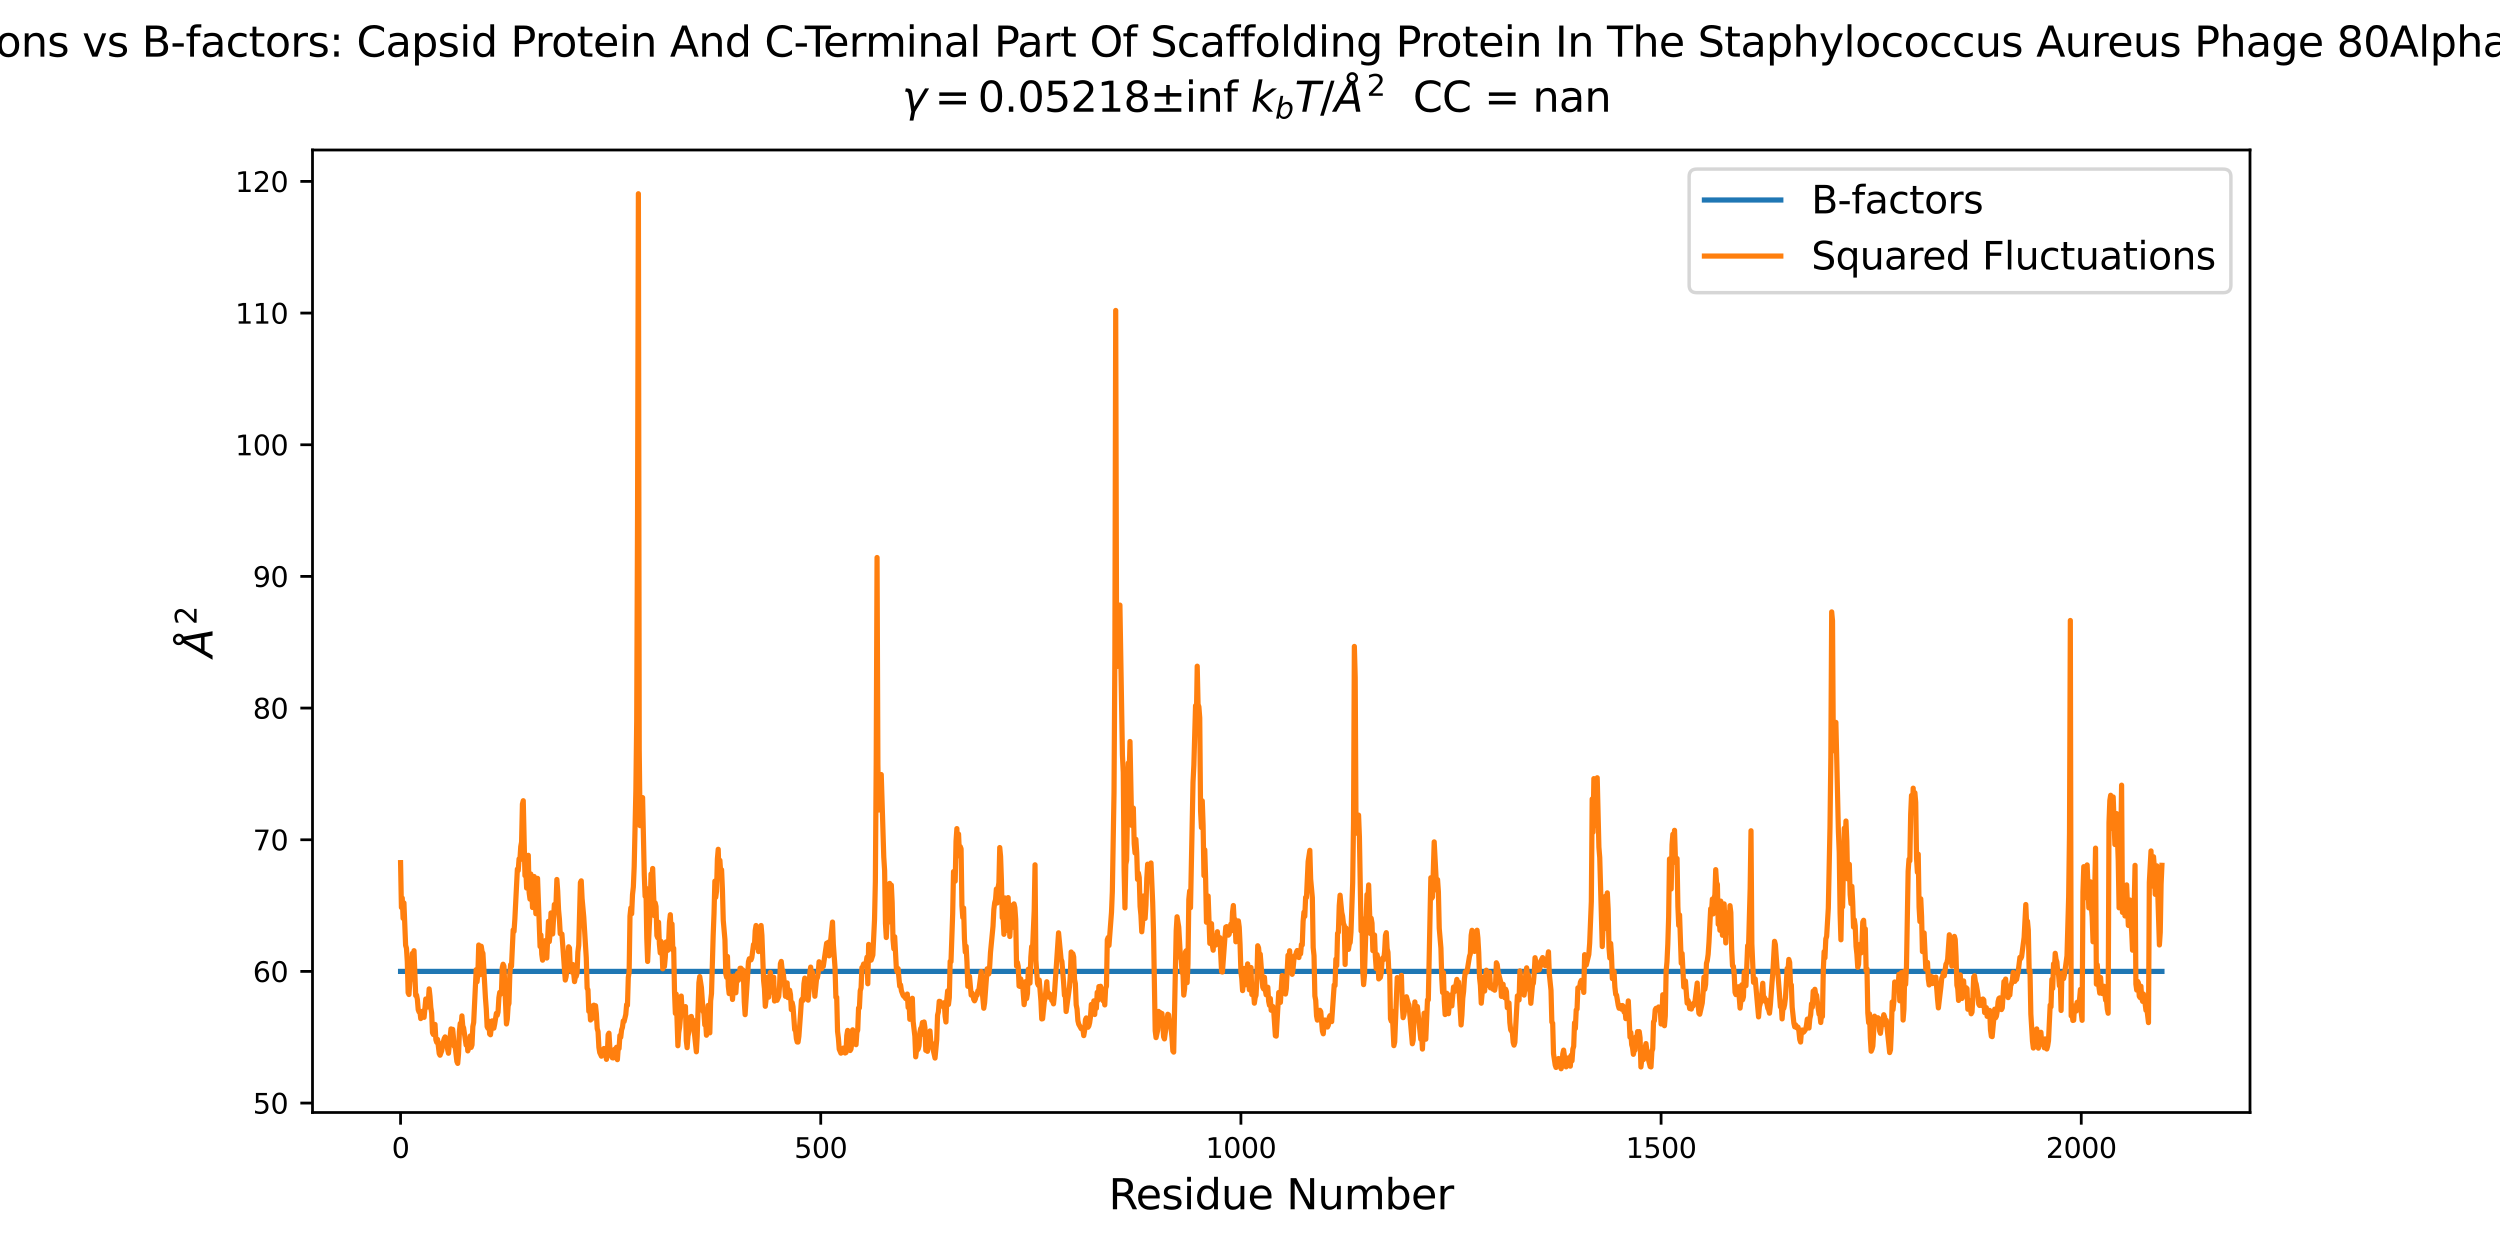 <?xml version="1.0" encoding="utf-8" standalone="no"?>
<!DOCTYPE svg PUBLIC "-//W3C//DTD SVG 1.1//EN"
  "http://www.w3.org/Graphics/SVG/1.1/DTD/svg11.dtd">
<svg xmlns:xlink="http://www.w3.org/1999/xlink" width="720pt" height="360pt" viewBox="0 0 720 360" xmlns="http://www.w3.org/2000/svg" version="1.1">
 <defs>
  <style type="text/css">*{stroke-linejoin: round; stroke-linecap: butt}</style>
 </defs>
 <g id="figure_1">
  <g id="patch_1">
   <path d="M 0 360 
L 720 360 
L 720 0 
L 0 0 
z
" style="fill: #ffffff"/>
  </g>
  <g id="axes_1">
   <g id="patch_2">
    <path d="M 90 320.4 
L 648 320.4 
L 648 43.2 
L 90 43.2 
z
" style="fill: #ffffff"/>
   </g>
   <g id="matplotlib.axis_1">
    <g id="xtick_1">
     <g id="line2d_1">
      <defs>
       <path id="m1b8b3893bc" d="M 0 0 
L 0 3.5 
" style="stroke: #000000; stroke-width: 0.8"/>
      </defs>
      <g>
       <use xlink:href="#m1b8b3893bc" x="115.364" y="320.4" style="stroke: #000000; stroke-width: 0.8"/>
      </g>
     </g>
     <g id="text_1">
      <!-- 0 -->
      <g transform="translate(112.819 333.479)scale(0.08 -0.08)">
       <defs>
        <path id="DejaVuSans-30" d="M 2034 4250 
Q 1547 4250 1301 3770 
Q 1056 3291 1056 2328 
Q 1056 1369 1301 889 
Q 1547 409 2034 409 
Q 2525 409 2770 889 
Q 3016 1369 3016 2328 
Q 3016 3291 2770 3770 
Q 2525 4250 2034 4250 
z
M 2034 4750 
Q 2819 4750 3233 4129 
Q 3647 3509 3647 2328 
Q 3647 1150 3233 529 
Q 2819 -91 2034 -91 
Q 1250 -91 836 529 
Q 422 1150 422 2328 
Q 422 3509 836 4129 
Q 1250 4750 2034 4750 
z
" transform="scale(0.016)"/>
       </defs>
       <use xlink:href="#DejaVuSans-30"/>
      </g>
     </g>
    </g>
    <g id="xtick_2">
     <g id="line2d_2">
      <g>
       <use xlink:href="#m1b8b3893bc" x="236.373" y="320.4" style="stroke: #000000; stroke-width: 0.8"/>
      </g>
     </g>
     <g id="text_2">
      <!-- 500 -->
      <g transform="translate(228.738 333.479)scale(0.08 -0.08)">
       <defs>
        <path id="DejaVuSans-35" d="M 691 4666 
L 3169 4666 
L 3169 4134 
L 1269 4134 
L 1269 2991 
Q 1406 3038 1543 3061 
Q 1681 3084 1819 3084 
Q 2600 3084 3056 2656 
Q 3513 2228 3513 1497 
Q 3513 744 3044 326 
Q 2575 -91 1722 -91 
Q 1428 -91 1123 -41 
Q 819 9 494 109 
L 494 744 
Q 775 591 1075 516 
Q 1375 441 1709 441 
Q 2250 441 2565 725 
Q 2881 1009 2881 1497 
Q 2881 1984 2565 2268 
Q 2250 2553 1709 2553 
Q 1456 2553 1204 2497 
Q 953 2441 691 2322 
L 691 4666 
z
" transform="scale(0.016)"/>
       </defs>
       <use xlink:href="#DejaVuSans-35"/>
       <use xlink:href="#DejaVuSans-30" x="63.623"/>
       <use xlink:href="#DejaVuSans-30" x="127.246"/>
      </g>
     </g>
    </g>
    <g id="xtick_3">
     <g id="line2d_3">
      <g>
       <use xlink:href="#m1b8b3893bc" x="357.383" y="320.4" style="stroke: #000000; stroke-width: 0.8"/>
      </g>
     </g>
     <g id="text_3">
      <!-- 1000 -->
      <g transform="translate(347.203 333.479)scale(0.08 -0.08)">
       <defs>
        <path id="DejaVuSans-31" d="M 794 531 
L 1825 531 
L 1825 4091 
L 703 3866 
L 703 4441 
L 1819 4666 
L 2450 4666 
L 2450 531 
L 3481 531 
L 3481 0 
L 794 0 
L 794 531 
z
" transform="scale(0.016)"/>
       </defs>
       <use xlink:href="#DejaVuSans-31"/>
       <use xlink:href="#DejaVuSans-30" x="63.623"/>
       <use xlink:href="#DejaVuSans-30" x="127.246"/>
       <use xlink:href="#DejaVuSans-30" x="190.869"/>
      </g>
     </g>
    </g>
    <g id="xtick_4">
     <g id="line2d_4">
      <g>
       <use xlink:href="#m1b8b3893bc" x="478.393" y="320.4" style="stroke: #000000; stroke-width: 0.8"/>
      </g>
     </g>
     <g id="text_4">
      <!-- 1500 -->
      <g transform="translate(468.213 333.479)scale(0.08 -0.08)">
       <use xlink:href="#DejaVuSans-31"/>
       <use xlink:href="#DejaVuSans-35" x="63.623"/>
       <use xlink:href="#DejaVuSans-30" x="127.246"/>
       <use xlink:href="#DejaVuSans-30" x="190.869"/>
      </g>
     </g>
    </g>
    <g id="xtick_5">
     <g id="line2d_5">
      <g>
       <use xlink:href="#m1b8b3893bc" x="599.402" y="320.4" style="stroke: #000000; stroke-width: 0.8"/>
      </g>
     </g>
     <g id="text_5">
      <!-- 2000 -->
      <g transform="translate(589.222 333.479)scale(0.08 -0.08)">
       <defs>
        <path id="DejaVuSans-32" d="M 1228 531 
L 3431 531 
L 3431 0 
L 469 0 
L 469 531 
Q 828 903 1448 1529 
Q 2069 2156 2228 2338 
Q 2531 2678 2651 2914 
Q 2772 3150 2772 3378 
Q 2772 3750 2511 3984 
Q 2250 4219 1831 4219 
Q 1534 4219 1204 4116 
Q 875 4013 500 3803 
L 500 4441 
Q 881 4594 1212 4672 
Q 1544 4750 1819 4750 
Q 2544 4750 2975 4387 
Q 3406 4025 3406 3419 
Q 3406 3131 3298 2873 
Q 3191 2616 2906 2266 
Q 2828 2175 2409 1742 
Q 1991 1309 1228 531 
z
" transform="scale(0.016)"/>
       </defs>
       <use xlink:href="#DejaVuSans-32"/>
       <use xlink:href="#DejaVuSans-30" x="63.623"/>
       <use xlink:href="#DejaVuSans-30" x="127.246"/>
       <use xlink:href="#DejaVuSans-30" x="190.869"/>
      </g>
     </g>
    </g>
    <g id="text_6">
     <!-- Residue Number -->
     <g transform="translate(319.303 348.261)scale(0.12 -0.12)">
      <defs>
       <path id="DejaVuSans-52" d="M 2841 2188 
Q 3044 2119 3236 1894 
Q 3428 1669 3622 1275 
L 4263 0 
L 3584 0 
L 2988 1197 
Q 2756 1666 2539 1819 
Q 2322 1972 1947 1972 
L 1259 1972 
L 1259 0 
L 628 0 
L 628 4666 
L 2053 4666 
Q 2853 4666 3247 4331 
Q 3641 3997 3641 3322 
Q 3641 2881 3436 2590 
Q 3231 2300 2841 2188 
z
M 1259 4147 
L 1259 2491 
L 2053 2491 
Q 2509 2491 2742 2702 
Q 2975 2913 2975 3322 
Q 2975 3731 2742 3939 
Q 2509 4147 2053 4147 
L 1259 4147 
z
" transform="scale(0.016)"/>
       <path id="DejaVuSans-65" d="M 3597 1894 
L 3597 1613 
L 953 1613 
Q 991 1019 1311 708 
Q 1631 397 2203 397 
Q 2534 397 2845 478 
Q 3156 559 3463 722 
L 3463 178 
Q 3153 47 2828 -22 
Q 2503 -91 2169 -91 
Q 1331 -91 842 396 
Q 353 884 353 1716 
Q 353 2575 817 3079 
Q 1281 3584 2069 3584 
Q 2775 3584 3186 3129 
Q 3597 2675 3597 1894 
z
M 3022 2063 
Q 3016 2534 2758 2815 
Q 2500 3097 2075 3097 
Q 1594 3097 1305 2825 
Q 1016 2553 972 2059 
L 3022 2063 
z
" transform="scale(0.016)"/>
       <path id="DejaVuSans-73" d="M 2834 3397 
L 2834 2853 
Q 2591 2978 2328 3040 
Q 2066 3103 1784 3103 
Q 1356 3103 1142 2972 
Q 928 2841 928 2578 
Q 928 2378 1081 2264 
Q 1234 2150 1697 2047 
L 1894 2003 
Q 2506 1872 2764 1633 
Q 3022 1394 3022 966 
Q 3022 478 2636 193 
Q 2250 -91 1575 -91 
Q 1294 -91 989 -36 
Q 684 19 347 128 
L 347 722 
Q 666 556 975 473 
Q 1284 391 1588 391 
Q 1994 391 2212 530 
Q 2431 669 2431 922 
Q 2431 1156 2273 1281 
Q 2116 1406 1581 1522 
L 1381 1569 
Q 847 1681 609 1914 
Q 372 2147 372 2553 
Q 372 3047 722 3315 
Q 1072 3584 1716 3584 
Q 2034 3584 2315 3537 
Q 2597 3491 2834 3397 
z
" transform="scale(0.016)"/>
       <path id="DejaVuSans-69" d="M 603 3500 
L 1178 3500 
L 1178 0 
L 603 0 
L 603 3500 
z
M 603 4863 
L 1178 4863 
L 1178 4134 
L 603 4134 
L 603 4863 
z
" transform="scale(0.016)"/>
       <path id="DejaVuSans-64" d="M 2906 2969 
L 2906 4863 
L 3481 4863 
L 3481 0 
L 2906 0 
L 2906 525 
Q 2725 213 2448 61 
Q 2172 -91 1784 -91 
Q 1150 -91 751 415 
Q 353 922 353 1747 
Q 353 2572 751 3078 
Q 1150 3584 1784 3584 
Q 2172 3584 2448 3432 
Q 2725 3281 2906 2969 
z
M 947 1747 
Q 947 1113 1208 752 
Q 1469 391 1925 391 
Q 2381 391 2643 752 
Q 2906 1113 2906 1747 
Q 2906 2381 2643 2742 
Q 2381 3103 1925 3103 
Q 1469 3103 1208 2742 
Q 947 2381 947 1747 
z
" transform="scale(0.016)"/>
       <path id="DejaVuSans-75" d="M 544 1381 
L 544 3500 
L 1119 3500 
L 1119 1403 
Q 1119 906 1312 657 
Q 1506 409 1894 409 
Q 2359 409 2629 706 
Q 2900 1003 2900 1516 
L 2900 3500 
L 3475 3500 
L 3475 0 
L 2900 0 
L 2900 538 
Q 2691 219 2414 64 
Q 2138 -91 1772 -91 
Q 1169 -91 856 284 
Q 544 659 544 1381 
z
M 1991 3584 
L 1991 3584 
z
" transform="scale(0.016)"/>
       <path id="DejaVuSans-20" transform="scale(0.016)"/>
       <path id="DejaVuSans-4e" d="M 628 4666 
L 1478 4666 
L 3547 763 
L 3547 4666 
L 4159 4666 
L 4159 0 
L 3309 0 
L 1241 3903 
L 1241 0 
L 628 0 
L 628 4666 
z
" transform="scale(0.016)"/>
       <path id="DejaVuSans-6d" d="M 3328 2828 
Q 3544 3216 3844 3400 
Q 4144 3584 4550 3584 
Q 5097 3584 5394 3201 
Q 5691 2819 5691 2113 
L 5691 0 
L 5113 0 
L 5113 2094 
Q 5113 2597 4934 2840 
Q 4756 3084 4391 3084 
Q 3944 3084 3684 2787 
Q 3425 2491 3425 1978 
L 3425 0 
L 2847 0 
L 2847 2094 
Q 2847 2600 2669 2842 
Q 2491 3084 2119 3084 
Q 1678 3084 1418 2786 
Q 1159 2488 1159 1978 
L 1159 0 
L 581 0 
L 581 3500 
L 1159 3500 
L 1159 2956 
Q 1356 3278 1631 3431 
Q 1906 3584 2284 3584 
Q 2666 3584 2933 3390 
Q 3200 3197 3328 2828 
z
" transform="scale(0.016)"/>
       <path id="DejaVuSans-62" d="M 3116 1747 
Q 3116 2381 2855 2742 
Q 2594 3103 2138 3103 
Q 1681 3103 1420 2742 
Q 1159 2381 1159 1747 
Q 1159 1113 1420 752 
Q 1681 391 2138 391 
Q 2594 391 2855 752 
Q 3116 1113 3116 1747 
z
M 1159 2969 
Q 1341 3281 1617 3432 
Q 1894 3584 2278 3584 
Q 2916 3584 3314 3078 
Q 3713 2572 3713 1747 
Q 3713 922 3314 415 
Q 2916 -91 2278 -91 
Q 1894 -91 1617 61 
Q 1341 213 1159 525 
L 1159 0 
L 581 0 
L 581 4863 
L 1159 4863 
L 1159 2969 
z
" transform="scale(0.016)"/>
       <path id="DejaVuSans-72" d="M 2631 2963 
Q 2534 3019 2420 3045 
Q 2306 3072 2169 3072 
Q 1681 3072 1420 2755 
Q 1159 2438 1159 1844 
L 1159 0 
L 581 0 
L 581 3500 
L 1159 3500 
L 1159 2956 
Q 1341 3275 1631 3429 
Q 1922 3584 2338 3584 
Q 2397 3584 2469 3576 
Q 2541 3569 2628 3553 
L 2631 2963 
z
" transform="scale(0.016)"/>
      </defs>
      <use xlink:href="#DejaVuSans-52"/>
      <use xlink:href="#DejaVuSans-65" x="64.982"/>
      <use xlink:href="#DejaVuSans-73" x="126.506"/>
      <use xlink:href="#DejaVuSans-69" x="178.605"/>
      <use xlink:href="#DejaVuSans-64" x="206.389"/>
      <use xlink:href="#DejaVuSans-75" x="269.865"/>
      <use xlink:href="#DejaVuSans-65" x="333.244"/>
      <use xlink:href="#DejaVuSans-20" x="394.768"/>
      <use xlink:href="#DejaVuSans-4e" x="426.555"/>
      <use xlink:href="#DejaVuSans-75" x="501.359"/>
      <use xlink:href="#DejaVuSans-6d" x="564.738"/>
      <use xlink:href="#DejaVuSans-62" x="662.15"/>
      <use xlink:href="#DejaVuSans-65" x="725.627"/>
      <use xlink:href="#DejaVuSans-72" x="787.15"/>
     </g>
    </g>
   </g>
   <g id="matplotlib.axis_2">
    <g id="ytick_1">
     <g id="line2d_6">
      <defs>
       <path id="m6617cfc755" d="M 0 0 
L -3.5 0 
" style="stroke: #000000; stroke-width: 0.8"/>
      </defs>
      <g>
       <use xlink:href="#m6617cfc755" x="90" y="317.69" style="stroke: #000000; stroke-width: 0.8"/>
      </g>
     </g>
     <g id="text_7">
      <!-- 50 -->
      <g transform="translate(72.82 320.73)scale(0.08 -0.08)">
       <use xlink:href="#DejaVuSans-35"/>
       <use xlink:href="#DejaVuSans-30" x="63.623"/>
      </g>
     </g>
    </g>
    <g id="ytick_2">
     <g id="line2d_7">
      <g>
       <use xlink:href="#m6617cfc755" x="90" y="279.77" style="stroke: #000000; stroke-width: 0.8"/>
      </g>
     </g>
     <g id="text_8">
      <!-- 60 -->
      <g transform="translate(72.82 282.81)scale(0.08 -0.08)">
       <defs>
        <path id="DejaVuSans-36" d="M 2113 2584 
Q 1688 2584 1439 2293 
Q 1191 2003 1191 1497 
Q 1191 994 1439 701 
Q 1688 409 2113 409 
Q 2538 409 2786 701 
Q 3034 994 3034 1497 
Q 3034 2003 2786 2293 
Q 2538 2584 2113 2584 
z
M 3366 4563 
L 3366 3988 
Q 3128 4100 2886 4159 
Q 2644 4219 2406 4219 
Q 1781 4219 1451 3797 
Q 1122 3375 1075 2522 
Q 1259 2794 1537 2939 
Q 1816 3084 2150 3084 
Q 2853 3084 3261 2657 
Q 3669 2231 3669 1497 
Q 3669 778 3244 343 
Q 2819 -91 2113 -91 
Q 1303 -91 875 529 
Q 447 1150 447 2328 
Q 447 3434 972 4092 
Q 1497 4750 2381 4750 
Q 2619 4750 2861 4703 
Q 3103 4656 3366 4563 
z
" transform="scale(0.016)"/>
       </defs>
       <use xlink:href="#DejaVuSans-36"/>
       <use xlink:href="#DejaVuSans-30" x="63.623"/>
      </g>
     </g>
    </g>
    <g id="ytick_3">
     <g id="line2d_8">
      <g>
       <use xlink:href="#m6617cfc755" x="90" y="241.85" style="stroke: #000000; stroke-width: 0.8"/>
      </g>
     </g>
     <g id="text_9">
      <!-- 70 -->
      <g transform="translate(72.82 244.89)scale(0.08 -0.08)">
       <defs>
        <path id="DejaVuSans-37" d="M 525 4666 
L 3525 4666 
L 3525 4397 
L 1831 0 
L 1172 0 
L 2766 4134 
L 525 4134 
L 525 4666 
z
" transform="scale(0.016)"/>
       </defs>
       <use xlink:href="#DejaVuSans-37"/>
       <use xlink:href="#DejaVuSans-30" x="63.623"/>
      </g>
     </g>
    </g>
    <g id="ytick_4">
     <g id="line2d_9">
      <g>
       <use xlink:href="#m6617cfc755" x="90" y="203.93" style="stroke: #000000; stroke-width: 0.8"/>
      </g>
     </g>
     <g id="text_10">
      <!-- 80 -->
      <g transform="translate(72.82 206.969)scale(0.08 -0.08)">
       <defs>
        <path id="DejaVuSans-38" d="M 2034 2216 
Q 1584 2216 1326 1975 
Q 1069 1734 1069 1313 
Q 1069 891 1326 650 
Q 1584 409 2034 409 
Q 2484 409 2743 651 
Q 3003 894 3003 1313 
Q 3003 1734 2745 1975 
Q 2488 2216 2034 2216 
z
M 1403 2484 
Q 997 2584 770 2862 
Q 544 3141 544 3541 
Q 544 4100 942 4425 
Q 1341 4750 2034 4750 
Q 2731 4750 3128 4425 
Q 3525 4100 3525 3541 
Q 3525 3141 3298 2862 
Q 3072 2584 2669 2484 
Q 3125 2378 3379 2068 
Q 3634 1759 3634 1313 
Q 3634 634 3220 271 
Q 2806 -91 2034 -91 
Q 1263 -91 848 271 
Q 434 634 434 1313 
Q 434 1759 690 2068 
Q 947 2378 1403 2484 
z
M 1172 3481 
Q 1172 3119 1398 2916 
Q 1625 2713 2034 2713 
Q 2441 2713 2670 2916 
Q 2900 3119 2900 3481 
Q 2900 3844 2670 4047 
Q 2441 4250 2034 4250 
Q 1625 4250 1398 4047 
Q 1172 3844 1172 3481 
z
" transform="scale(0.016)"/>
       </defs>
       <use xlink:href="#DejaVuSans-38"/>
       <use xlink:href="#DejaVuSans-30" x="63.623"/>
      </g>
     </g>
    </g>
    <g id="ytick_5">
     <g id="line2d_10">
      <g>
       <use xlink:href="#m6617cfc755" x="90" y="166.01" style="stroke: #000000; stroke-width: 0.8"/>
      </g>
     </g>
     <g id="text_11">
      <!-- 90 -->
      <g transform="translate(72.82 169.049)scale(0.08 -0.08)">
       <defs>
        <path id="DejaVuSans-39" d="M 703 97 
L 703 672 
Q 941 559 1184 500 
Q 1428 441 1663 441 
Q 2288 441 2617 861 
Q 2947 1281 2994 2138 
Q 2813 1869 2534 1725 
Q 2256 1581 1919 1581 
Q 1219 1581 811 2004 
Q 403 2428 403 3163 
Q 403 3881 828 4315 
Q 1253 4750 1959 4750 
Q 2769 4750 3195 4129 
Q 3622 3509 3622 2328 
Q 3622 1225 3098 567 
Q 2575 -91 1691 -91 
Q 1453 -91 1209 -44 
Q 966 3 703 97 
z
M 1959 2075 
Q 2384 2075 2632 2365 
Q 2881 2656 2881 3163 
Q 2881 3666 2632 3958 
Q 2384 4250 1959 4250 
Q 1534 4250 1286 3958 
Q 1038 3666 1038 3163 
Q 1038 2656 1286 2365 
Q 1534 2075 1959 2075 
z
" transform="scale(0.016)"/>
       </defs>
       <use xlink:href="#DejaVuSans-39"/>
       <use xlink:href="#DejaVuSans-30" x="63.623"/>
      </g>
     </g>
    </g>
    <g id="ytick_6">
     <g id="line2d_11">
      <g>
       <use xlink:href="#m6617cfc755" x="90" y="128.09" style="stroke: #000000; stroke-width: 0.8"/>
      </g>
     </g>
     <g id="text_12">
      <!-- 100 -->
      <g transform="translate(67.73 131.129)scale(0.08 -0.08)">
       <use xlink:href="#DejaVuSans-31"/>
       <use xlink:href="#DejaVuSans-30" x="63.623"/>
       <use xlink:href="#DejaVuSans-30" x="127.246"/>
      </g>
     </g>
    </g>
    <g id="ytick_7">
     <g id="line2d_12">
      <g>
       <use xlink:href="#m6617cfc755" x="90" y="90.17" style="stroke: #000000; stroke-width: 0.8"/>
      </g>
     </g>
     <g id="text_13">
      <!-- 110 -->
      <g transform="translate(67.73 93.209)scale(0.08 -0.08)">
       <use xlink:href="#DejaVuSans-31"/>
       <use xlink:href="#DejaVuSans-31" x="63.623"/>
       <use xlink:href="#DejaVuSans-30" x="127.246"/>
      </g>
     </g>
    </g>
    <g id="ytick_8">
     <g id="line2d_13">
      <g>
       <use xlink:href="#m6617cfc755" x="90" y="52.25" style="stroke: #000000; stroke-width: 0.8"/>
      </g>
     </g>
     <g id="text_14">
      <!-- 120 -->
      <g transform="translate(67.73 55.289)scale(0.08 -0.08)">
       <use xlink:href="#DejaVuSans-31"/>
       <use xlink:href="#DejaVuSans-32" x="63.623"/>
       <use xlink:href="#DejaVuSans-30" x="127.246"/>
      </g>
     </g>
    </g>
    <g id="text_15">
     <!-- $Å^{2}$ -->
     <g transform="translate(61.234 189.36)rotate(-90)scale(0.12 -0.12)">
      <defs>
       <path id="DejaVuSans-Oblique-c5" d="M 3188 5081 
Q 3188 5278 3048 5417 
Q 2909 5556 2713 5556 
Q 2513 5556 2377 5420 
Q 2241 5284 2241 5081 
Q 2241 4884 2377 4746 
Q 2513 4609 2713 4609 
Q 2909 4609 3048 4746 
Q 3188 4884 3188 5081 
z
M 2203 4397 
Q 2034 4513 1945 4689 
Q 1856 4866 1856 5081 
Q 1856 5438 2106 5689 
Q 2356 5941 2713 5941 
Q 3069 5941 3320 5689 
Q 3572 5438 3572 5081 
Q 3572 4834 3458 4643 
Q 3344 4453 3128 4341 
L 3938 0 
L 3278 0 
L 3084 1197 
L 984 1197 
L 325 0 
L -341 0 
L 2203 4397 
z
M 2584 4044 
L 1275 1722 
L 2988 1722 
L 2584 4044 
z
" transform="scale(0.016)"/>
      </defs>
      <use xlink:href="#DejaVuSans-Oblique-c5" transform="translate(0 0.172)"/>
      <use xlink:href="#DejaVuSans-32" transform="translate(78.214 38.453)scale(0.7)"/>
     </g>
    </g>
   </g>
   <g id="line2d_14">
    <path d="M 115.364 279.77 
L 622.636 279.77 
L 622.636 279.77 
" clip-path="url(#p2119c1876e)" style="fill: none; stroke: #1f77b4; stroke-width: 1.5; stroke-linecap: square"/>
   </g>
   <g id="line2d_15">
    <path d="M 115.364 248.436 
L 115.606 261.356 
L 115.848 258.634 
L 116.09 264.471 
L 116.332 260.037 
L 116.816 272.259 
L 117.058 273.09 
L 117.3 276.946 
L 117.542 285.921 
L 117.784 286.418 
L 118.026 282.83 
L 118.268 281.163 
L 118.51 281.491 
L 118.752 274.571 
L 118.994 276.615 
L 119.236 273.799 
L 119.72 286.712 
L 119.962 286.574 
L 120.204 287.84 
L 120.446 290.786 
L 120.688 291.433 
L 120.93 291.244 
L 121.172 293.352 
L 121.656 291.328 
L 121.898 291.145 
L 122.14 292.997 
L 122.624 287.708 
L 122.866 287.738 
L 123.108 290.042 
L 123.35 288.347 
L 123.592 284.803 
L 123.834 286.922 
L 124.076 290.175 
L 124.318 291.756 
L 124.56 297.426 
L 124.802 297.933 
L 125.044 297.033 
L 125.286 295.038 
L 125.528 299.441 
L 125.77 300.191 
L 126.012 299.34 
L 126.497 303.451 
L 126.739 303.904 
L 127.223 302.593 
L 127.465 300.316 
L 127.707 299.942 
L 127.949 299.075 
L 128.191 298.628 
L 128.433 300.742 
L 128.675 301.172 
L 129.159 303.333 
L 129.885 296.327 
L 130.127 296.545 
L 130.369 296.451 
L 130.853 301.379 
L 131.095 301.469 
L 131.579 305.705 
L 131.821 306.26 
L 132.063 303.479 
L 132.305 296.994 
L 132.547 294.759 
L 132.789 295.496 
L 133.031 292.577 
L 133.273 295.44 
L 133.515 296.036 
L 134.241 300.979 
L 134.483 299.585 
L 134.725 302.659 
L 134.967 301.958 
L 135.451 298.345 
L 135.693 301.646 
L 135.935 300.945 
L 136.177 295.639 
L 136.419 294.481 
L 137.145 279.261 
L 137.387 282.758 
L 137.629 280.403 
L 137.871 272.164 
L 138.113 274.037 
L 138.355 280.683 
L 138.598 272.519 
L 138.84 274.096 
L 139.082 274.526 
L 139.808 287.433 
L 140.05 290.626 
L 140.292 295.69 
L 140.534 296.158 
L 140.776 294.109 
L 141.018 297.778 
L 141.26 298.009 
L 141.744 294.008 
L 141.986 294.136 
L 142.228 296.106 
L 142.47 294.93 
L 142.954 291.851 
L 143.196 292.404 
L 143.438 291.494 
L 143.68 287.331 
L 143.922 285.807 
L 144.164 286.326 
L 144.406 285.87 
L 144.648 278.678 
L 144.89 277.7 
L 145.132 278.251 
L 145.858 294.899 
L 146.1 293.471 
L 146.342 289.726 
L 146.584 288.971 
L 146.826 280.576 
L 147.068 277.808 
L 147.31 278.312 
L 147.794 267.814 
L 148.036 268.25 
L 148.278 264.713 
L 149.004 250.294 
L 149.246 250.717 
L 149.488 247.355 
L 149.73 247.672 
L 149.972 243.829 
L 150.214 242.509 
L 150.456 231.56 
L 150.698 230.608 
L 151.183 252.18 
L 151.425 250.149 
L 151.667 255.754 
L 152.151 246.33 
L 152.393 257.077 
L 152.635 258.946 
L 152.877 251.716 
L 153.119 255.501 
L 153.361 261.363 
L 153.845 252.434 
L 154.329 263.149 
L 154.571 255.973 
L 154.813 252.963 
L 155.539 272.59 
L 155.781 269.273 
L 156.023 274.823 
L 156.265 276.529 
L 156.507 272.739 
L 156.749 273.784 
L 156.991 270.919 
L 157.233 272.001 
L 157.475 275.917 
L 157.959 265.347 
L 158.201 271.182 
L 158.443 268.823 
L 158.685 262.93 
L 158.927 264.986 
L 159.169 268.975 
L 159.653 260.488 
L 159.895 260.49 
L 160.137 260.021 
L 160.379 253.293 
L 160.621 256.641 
L 160.863 262.027 
L 161.105 264.646 
L 161.347 268.905 
L 161.589 268.88 
L 161.831 269.001 
L 162.799 282.252 
L 163.041 281.261 
L 163.526 276.752 
L 163.768 272.681 
L 164.01 273.023 
L 164.252 279.364 
L 164.494 278.07 
L 164.736 279.986 
L 164.978 277.783 
L 165.462 282.702 
L 165.704 281.38 
L 165.946 281.206 
L 166.188 280.278 
L 166.43 274.179 
L 166.672 272.225 
L 167.156 254.155 
L 167.398 253.685 
L 167.64 258.77 
L 168.124 264.138 
L 168.85 275.916 
L 169.092 284.637 
L 169.334 285.027 
L 169.576 291.26 
L 169.818 289.547 
L 170.06 293.758 
L 170.544 293.293 
L 171.028 289.486 
L 171.27 291.144 
L 171.512 289.641 
L 171.754 291.934 
L 171.996 296.245 
L 172.238 297.106 
L 172.48 301.635 
L 172.722 303.137 
L 173.206 304.182 
L 173.448 303.658 
L 173.932 301.969 
L 174.174 303.105 
L 174.416 303.197 
L 174.658 305.089 
L 174.9 303.773 
L 175.142 298 
L 175.384 297.555 
L 175.626 301.715 
L 175.868 302.487 
L 176.111 304.092 
L 176.353 304.643 
L 176.595 304.689 
L 176.837 302.454 
L 177.079 302.147 
L 177.321 304.125 
L 177.563 301.612 
L 177.805 305.183 
L 178.047 301.888 
L 178.289 301.963 
L 178.531 298.236 
L 178.773 298.739 
L 179.015 296.61 
L 179.257 295.915 
L 179.499 294.03 
L 179.741 294.2 
L 180.225 292.17 
L 180.467 289.325 
L 180.709 289.53 
L 180.951 281.488 
L 181.193 279.935 
L 181.435 263.839 
L 181.677 261.469 
L 181.919 263.166 
L 182.161 257.664 
L 182.403 255.447 
L 182.645 249.644 
L 183.129 227.761 
L 183.371 207.596 
L 183.613 147.829 
L 183.855 55.8 
L 184.097 215.94 
L 184.339 237.787 
L 184.581 235.46 
L 184.823 236.604 
L 185.065 229.705 
L 185.549 251.956 
L 185.791 258.136 
L 186.033 255.784 
L 186.275 270.32 
L 186.517 276.901 
L 187.001 266.635 
L 187.243 262.034 
L 187.485 251.717 
L 187.727 253.095 
L 187.969 250.123 
L 188.454 263.712 
L 188.696 260.035 
L 188.938 261.08 
L 189.18 269.44 
L 189.422 270.076 
L 189.664 265.602 
L 189.906 271.884 
L 190.148 274.44 
L 190.39 271.134 
L 190.632 272.602 
L 190.874 279.01 
L 191.116 277.744 
L 191.358 278.361 
L 191.6 275.779 
L 191.842 271.279 
L 192.084 272.122 
L 192.326 273.696 
L 192.568 271.224 
L 192.81 265.514 
L 193.052 263.434 
L 193.294 268.65 
L 193.536 266.104 
L 193.778 273.642 
L 194.02 273.091 
L 194.262 285.77 
L 194.504 291.855 
L 194.746 286.309 
L 195.23 301.176 
L 195.472 297.443 
L 195.714 295.883 
L 195.956 293.245 
L 196.198 286.865 
L 196.44 291.107 
L 196.682 290.783 
L 197.166 292.483 
L 197.408 289.898 
L 197.65 299.683 
L 197.892 301.733 
L 198.134 298.426 
L 198.376 297.228 
L 198.86 292.873 
L 199.102 292.732 
L 199.344 294.332 
L 199.586 293.77 
L 200.554 302.914 
L 200.796 298.482 
L 201.281 283.032 
L 201.523 281.253 
L 202.007 284.411 
L 202.491 291.325 
L 202.733 291.679 
L 202.975 295.176 
L 203.217 294.244 
L 203.459 298.146 
L 203.943 289.557 
L 204.185 296.597 
L 204.427 297.466 
L 204.669 288.197 
L 204.911 286.168 
L 205.395 269.42 
L 205.637 263.097 
L 205.879 253.771 
L 206.121 258.425 
L 206.363 256.678 
L 206.605 247.393 
L 206.847 244.596 
L 207.089 252.455 
L 207.331 247.778 
L 207.573 251.492 
L 207.815 250.484 
L 208.057 256.193 
L 208.299 265.087 
L 208.783 270.65 
L 209.025 280.471 
L 209.267 281.479 
L 209.509 275.462 
L 209.751 284.02 
L 209.993 286.158 
L 210.235 285.344 
L 210.477 281.155 
L 210.719 283.776 
L 210.961 287.853 
L 211.445 281.111 
L 211.687 284.318 
L 211.929 285.918 
L 212.171 282.199 
L 212.413 280.339 
L 212.655 282.316 
L 212.897 281.862 
L 213.139 278.864 
L 213.382 278.843 
L 213.624 279.723 
L 213.866 279.296 
L 214.108 281.058 
L 214.35 288.543 
L 214.592 292.217 
L 215.56 276.984 
L 215.802 276.117 
L 216.044 276.075 
L 216.286 276.444 
L 216.528 275.781 
L 217.012 272.008 
L 217.254 272.902 
L 217.496 268.035 
L 217.738 266.546 
L 217.98 268.974 
L 218.222 268.318 
L 218.464 274.051 
L 218.706 270.948 
L 218.948 271.767 
L 219.19 266.541 
L 219.432 269.37 
L 219.916 282.437 
L 220.158 284.731 
L 220.4 289.814 
L 220.642 287.832 
L 220.884 281.457 
L 221.126 283.48 
L 221.368 287.187 
L 221.852 280.062 
L 222.336 285.75 
L 222.578 281.981 
L 222.82 281.415 
L 223.062 288.295 
L 223.304 287.205 
L 223.546 286.68 
L 223.788 288.087 
L 224.272 286.992 
L 224.514 283.89 
L 224.756 277.556 
L 224.998 276.889 
L 225.24 279.117 
L 225.482 279.672 
L 225.967 283.586 
L 226.209 286.944 
L 226.451 285.446 
L 226.693 283.08 
L 226.935 287.315 
L 227.177 286.953 
L 227.419 285.182 
L 227.661 286.442 
L 227.903 290.766 
L 228.145 288.766 
L 228.387 289.932 
L 228.871 296.569 
L 229.113 296.692 
L 229.355 299.126 
L 229.597 300.095 
L 229.839 300.111 
L 230.081 298.463 
L 230.565 291.826 
L 230.807 288.051 
L 231.049 287.676 
L 231.291 288.102 
L 231.533 283.32 
L 231.775 281.703 
L 232.017 283.601 
L 232.259 284.024 
L 232.743 288.042 
L 232.985 285.446 
L 233.227 280.264 
L 233.469 278.523 
L 233.711 280.843 
L 233.953 279.934 
L 234.195 284.107 
L 234.437 283.583 
L 234.679 286.919 
L 235.163 281.972 
L 235.405 281.586 
L 235.647 280.223 
L 235.889 276.989 
L 236.131 278.632 
L 236.373 277.671 
L 236.615 279.021 
L 236.857 277.873 
L 237.099 278.334 
L 238.067 271.653 
L 238.31 272.77 
L 238.552 271.363 
L 238.794 275.289 
L 239.278 270.288 
L 239.762 265.555 
L 240.004 271.985 
L 240.488 278.684 
L 240.73 287.211 
L 240.972 287.209 
L 241.214 297.032 
L 241.456 298.987 
L 241.698 302.182 
L 242.182 303.313 
L 242.424 303.146 
L 242.908 301.837 
L 243.15 302.391 
L 243.392 303.263 
L 243.634 303.141 
L 243.876 298.21 
L 244.118 296.76 
L 244.36 300.175 
L 244.844 302.554 
L 245.086 302.123 
L 245.328 300.278 
L 245.57 296.586 
L 245.812 297.469 
L 246.054 299.886 
L 246.538 300.867 
L 246.78 297.333 
L 247.022 296.673 
L 247.264 290.314 
L 247.506 290.278 
L 247.748 285.337 
L 247.99 284.498 
L 248.232 278.661 
L 248.474 278.445 
L 248.716 277.635 
L 248.958 278.153 
L 249.2 277.996 
L 249.442 277.24 
L 249.684 275.671 
L 249.926 283.326 
L 250.168 271.986 
L 250.41 275.945 
L 250.652 276.587 
L 250.895 276.514 
L 251.379 275.048 
L 251.863 264.866 
L 252.105 253.914 
L 252.347 219.569 
L 252.589 160.568 
L 252.831 220.088 
L 253.073 233.29 
L 253.315 230.076 
L 253.557 229.679 
L 253.799 223.069 
L 254.525 246.83 
L 254.767 250.69 
L 255.009 265.979 
L 255.251 270.008 
L 255.493 264.47 
L 255.735 265.71 
L 256.219 254.417 
L 256.461 263.333 
L 256.703 254.91 
L 256.945 259.954 
L 257.187 270.632 
L 257.429 273.249 
L 257.671 269.787 
L 258.155 279.042 
L 258.397 279.904 
L 258.639 278.947 
L 259.123 284.029 
L 259.365 283.658 
L 259.607 285.372 
L 260.091 286.645 
L 260.333 286.977 
L 260.575 286.738 
L 260.817 287.569 
L 261.301 286.286 
L 261.543 290.171 
L 261.785 288.14 
L 262.027 293.557 
L 262.269 290.986 
L 262.511 291.565 
L 262.753 287.504 
L 262.995 294.232 
L 263.48 298.44 
L 263.722 304.369 
L 263.964 302.467 
L 264.206 302.423 
L 264.448 302.108 
L 264.69 301.155 
L 264.932 297.287 
L 265.174 296.17 
L 265.416 295.899 
L 265.658 294.489 
L 265.9 297.913 
L 266.142 294.329 
L 266.384 296.003 
L 266.626 302.505 
L 266.868 300.872 
L 267.11 302.777 
L 267.836 296.914 
L 268.078 300.167 
L 268.32 300.388 
L 269.288 304.72 
L 269.772 299.532 
L 270.014 292.381 
L 270.256 291.414 
L 270.498 288.378 
L 270.74 288.419 
L 271.224 289.475 
L 271.466 289.306 
L 271.708 289.987 
L 271.95 288.776 
L 272.192 292.7 
L 272.434 294.332 
L 272.676 287.886 
L 272.918 285.375 
L 273.16 289.288 
L 273.402 287.286 
L 273.644 276.869 
L 273.886 276.96 
L 274.37 263.209 
L 274.612 251.022 
L 274.854 251.355 
L 275.096 253.768 
L 275.338 242.234 
L 275.58 238.639 
L 275.823 246.501 
L 276.065 240.211 
L 276.307 245.732 
L 276.549 243.811 
L 276.791 244.461 
L 277.033 260.859 
L 277.275 264.222 
L 277.517 261.504 
L 277.759 270.365 
L 278.001 274.193 
L 278.243 272.531 
L 278.485 277.059 
L 278.727 284.057 
L 279.211 281.179 
L 279.695 286.592 
L 279.937 285.945 
L 280.179 286.38 
L 280.421 287.803 
L 280.663 288.238 
L 280.905 287.719 
L 281.147 286.622 
L 281.389 286.621 
L 281.631 285.327 
L 281.873 285.537 
L 282.599 279.81 
L 282.841 285.189 
L 283.325 290.375 
L 283.567 288.852 
L 284.293 279.017 
L 284.535 280.613 
L 284.777 280.487 
L 285.019 278.499 
L 285.261 274.307 
L 285.987 266.763 
L 286.229 261.948 
L 286.471 259.976 
L 286.713 259.121 
L 286.955 256.041 
L 287.197 260.06 
L 287.439 255.725 
L 287.681 254.248 
L 287.923 244.096 
L 288.166 246.643 
L 288.408 253.412 
L 288.65 264.315 
L 288.892 263.962 
L 289.134 269.087 
L 289.376 258.605 
L 289.618 258.927 
L 289.86 267.963 
L 290.102 265.933 
L 290.344 258.509 
L 290.828 269.71 
L 291.312 260.747 
L 291.554 266.098 
L 291.796 267.064 
L 292.038 260.319 
L 292.28 261.398 
L 292.522 264.77 
L 292.764 278.248 
L 293.006 277.178 
L 293.248 278.351 
L 293.49 283.98 
L 293.732 284.087 
L 293.974 281.918 
L 294.216 283.036 
L 294.458 282.784 
L 294.942 289.336 
L 295.184 287.491 
L 295.426 282.689 
L 295.668 287.581 
L 295.91 286.108 
L 296.152 279.131 
L 296.394 280.242 
L 296.636 283.138 
L 296.878 275.667 
L 297.12 272.615 
L 297.362 273.552 
L 297.846 262.325 
L 298.088 249.067 
L 298.33 276.479 
L 298.814 283.254 
L 299.056 283.779 
L 299.298 282.246 
L 299.782 288.247 
L 300.024 293.458 
L 300.266 293.399 
L 300.751 288.463 
L 300.993 287.525 
L 301.477 282.747 
L 301.719 286.806 
L 301.961 285.95 
L 302.203 287.218 
L 302.445 286.378 
L 302.687 286.833 
L 302.929 288.158 
L 303.171 288.366 
L 303.413 289.113 
L 303.655 286.627 
L 304.865 268.656 
L 305.591 276.231 
L 305.833 276.879 
L 306.317 283.029 
L 306.559 286.687 
L 306.801 286.446 
L 307.043 291.313 
L 308.011 284.227 
L 308.253 280.816 
L 308.495 274.176 
L 308.737 277.095 
L 308.979 274.659 
L 309.221 275.604 
L 309.463 282.079 
L 309.705 283.275 
L 309.947 289.415 
L 310.189 290.594 
L 310.431 293.96 
L 310.673 294.966 
L 311.399 296.283 
L 311.641 295.988 
L 311.883 296.451 
L 312.125 298.256 
L 312.367 296.826 
L 312.609 293.672 
L 312.851 293.159 
L 313.094 295.243 
L 313.336 295.858 
L 313.578 295.502 
L 313.82 294.55 
L 314.062 292.832 
L 314.304 289.281 
L 314.546 289.553 
L 314.788 290.535 
L 315.03 288.244 
L 315.272 292.184 
L 315.514 288.891 
L 315.756 290.381 
L 315.998 285.786 
L 316.24 288.072 
L 316.482 284.132 
L 316.724 285.811 
L 316.966 284.038 
L 317.45 287.282 
L 317.692 288.242 
L 317.934 287.532 
L 318.176 289.415 
L 318.418 284.68 
L 318.66 284.009 
L 318.902 270.637 
L 319.144 270.007 
L 319.386 272.292 
L 320.112 262.744 
L 320.354 256.751 
L 320.838 228.268 
L 321.08 189.214 
L 321.322 89.41 
L 321.564 180.438 
L 321.806 191.928 
L 322.048 181.126 
L 322.532 174.265 
L 323.258 217.462 
L 323.5 222.502 
L 323.742 250.768 
L 323.984 261.481 
L 324.226 248.958 
L 324.468 247.735 
L 324.952 219.731 
L 325.194 223.449 
L 325.437 213.553 
L 325.921 237.708 
L 326.163 233.664 
L 326.405 232.726 
L 326.647 242.97 
L 326.889 245.651 
L 327.131 241.718 
L 327.373 245.588 
L 327.615 253.268 
L 327.857 251.449 
L 328.099 252.733 
L 328.341 261.012 
L 328.583 263.525 
L 328.825 268.353 
L 329.067 265.756 
L 329.309 258.044 
L 329.793 264.507 
L 330.035 260.667 
L 330.277 252.945 
L 330.519 248.885 
L 330.761 253.688 
L 331.003 249.285 
L 331.245 253.458 
L 331.487 248.534 
L 331.971 259.933 
L 332.213 268.419 
L 332.697 296.877 
L 332.939 298.833 
L 333.423 296.661 
L 333.665 291.285 
L 333.907 291.748 
L 334.149 291.628 
L 334.391 292.858 
L 334.633 291.884 
L 334.875 294.457 
L 335.117 298.606 
L 335.359 299.206 
L 336.327 292.111 
L 336.569 292.293 
L 336.811 294.293 
L 337.053 294.01 
L 337.537 298.871 
L 337.779 302.676 
L 338.022 303.006 
L 338.748 268.015 
L 338.99 264.034 
L 339.474 266.991 
L 339.958 275.644 
L 340.2 276.491 
L 340.442 280.136 
L 340.684 279.88 
L 340.926 286.588 
L 341.168 284.709 
L 341.41 274.15 
L 341.652 273.8 
L 341.894 283.006 
L 342.136 277.586 
L 342.378 259.033 
L 342.62 256.592 
L 342.862 261.42 
L 343.588 225.339 
L 343.83 220.394 
L 344.314 203.237 
L 344.556 207.131 
L 344.798 191.865 
L 345.04 202.849 
L 345.282 203.555 
L 345.524 206.768 
L 345.766 233.636 
L 346.008 238.335 
L 346.25 230.65 
L 346.492 237.634 
L 346.734 252.18 
L 346.976 244.738 
L 347.218 253.036 
L 347.46 265.61 
L 347.702 264.332 
L 347.944 258.054 
L 348.428 271.694 
L 348.67 266.993 
L 348.912 266.016 
L 349.154 272.257 
L 349.396 273.662 
L 349.638 269.502 
L 349.88 269.722 
L 350.122 272.174 
L 350.365 271.811 
L 350.607 268.338 
L 350.849 271.235 
L 351.091 271.507 
L 351.333 270.045 
L 351.817 279.874 
L 352.059 279.94 
L 352.785 269.916 
L 353.027 266.999 
L 353.269 266.863 
L 353.511 267.752 
L 353.753 269.329 
L 353.995 269.066 
L 354.479 266.159 
L 354.721 268.035 
L 354.963 262.711 
L 355.205 260.788 
L 355.447 265.411 
L 355.689 264.781 
L 355.931 271.234 
L 356.173 268.348 
L 356.415 270.478 
L 356.657 265.222 
L 356.899 267.033 
L 357.141 272.08 
L 357.383 279.825 
L 357.625 281.771 
L 357.867 285.294 
L 358.109 282.774 
L 358.351 278.92 
L 358.593 279.723 
L 358.835 283.594 
L 359.319 277.598 
L 359.803 285.059 
L 360.287 278.643 
L 360.529 286.426 
L 360.771 286.346 
L 361.013 285.614 
L 361.255 288.913 
L 361.497 287.278 
L 361.739 286.639 
L 361.981 281.917 
L 362.223 272.378 
L 362.465 272.976 
L 362.707 275.614 
L 362.95 274.8 
L 363.676 284.308 
L 363.918 284.813 
L 364.16 281.441 
L 364.402 285.101 
L 364.644 286.493 
L 364.886 284.693 
L 365.128 284.321 
L 365.37 288.359 
L 365.612 289.534 
L 365.854 287.572 
L 366.096 290.957 
L 366.338 290.539 
L 366.58 289.871 
L 366.822 291.031 
L 367.306 298.298 
L 367.548 298.405 
L 368.274 285.838 
L 368.758 288.693 
L 369.242 280.962 
L 369.484 282.505 
L 369.726 281.243 
L 370.21 286.284 
L 370.452 284.738 
L 370.936 275.129 
L 371.178 276.749 
L 371.42 273.813 
L 371.662 278.637 
L 371.904 277.796 
L 372.146 280.6 
L 372.388 279.184 
L 372.63 276.465 
L 372.872 275.235 
L 373.114 275.639 
L 373.356 274.227 
L 373.598 273.75 
L 374.082 275.768 
L 374.324 273.868 
L 374.566 274.704 
L 374.808 272.016 
L 375.05 272.15 
L 375.293 265.367 
L 375.535 262.701 
L 375.777 263.922 
L 376.019 258.437 
L 376.261 258.493 
L 376.745 248.102 
L 377.229 244.895 
L 377.471 253.198 
L 377.955 258.52 
L 378.197 272.895 
L 378.439 275.244 
L 378.681 286.845 
L 378.923 288.07 
L 379.165 292.596 
L 379.407 293.798 
L 379.649 292.757 
L 379.891 293.588 
L 380.133 290.967 
L 380.375 291.365 
L 380.859 296.95 
L 381.101 297.733 
L 381.343 294.707 
L 381.585 293.761 
L 381.827 295.093 
L 382.069 295.711 
L 382.311 295.785 
L 382.553 295.302 
L 382.795 293.059 
L 383.037 292.501 
L 383.279 294.017 
L 383.521 294.229 
L 384.247 283.656 
L 384.489 283.853 
L 384.731 276.23 
L 384.973 278.108 
L 385.215 268.802 
L 385.457 268.489 
L 385.699 260.814 
L 385.941 257.811 
L 386.425 262.776 
L 386.667 263.847 
L 386.909 265.966 
L 387.151 266.547 
L 387.393 277.775 
L 387.635 267.248 
L 387.878 271.913 
L 388.12 273.16 
L 388.362 273.425 
L 388.604 271.878 
L 388.846 271.475 
L 389.088 268.412 
L 389.572 254.281 
L 389.814 236.969 
L 390.056 186.173 
L 390.298 195.041 
L 390.54 239.969 
L 390.782 235.498 
L 391.024 237.931 
L 391.266 234.751 
L 391.508 240.941 
L 391.992 268.143 
L 392.234 264.51 
L 392.476 279.626 
L 392.718 283.57 
L 392.96 280.961 
L 393.686 257.631 
L 393.928 259.399 
L 394.17 254.857 
L 394.654 268.834 
L 394.896 264.448 
L 395.138 265.877 
L 395.38 273.779 
L 395.622 273.405 
L 395.864 269.274 
L 396.106 275.56 
L 396.348 278.934 
L 396.59 274.946 
L 396.832 276.17 
L 397.074 281.934 
L 397.558 281.47 
L 397.8 280.113 
L 398.042 276.553 
L 398.284 275.825 
L 398.526 276.348 
L 398.768 273.99 
L 399.01 269.371 
L 399.252 268.604 
L 399.494 273.214 
L 399.736 274.261 
L 399.978 280.022 
L 400.221 279.505 
L 400.463 293.413 
L 400.705 294.093 
L 400.947 291.236 
L 401.431 301.146 
L 401.673 300.099 
L 402.399 281.551 
L 402.641 284.722 
L 402.883 283.329 
L 403.125 284.73 
L 403.367 284.893 
L 403.609 280.903 
L 403.851 289.272 
L 404.093 293.086 
L 404.335 292.264 
L 405.061 287.07 
L 405.545 288.893 
L 405.787 289.403 
L 406.755 300.604 
L 406.997 299.589 
L 407.239 292.411 
L 407.481 288.554 
L 407.723 291.309 
L 408.207 289.892 
L 409.175 299.288 
L 409.417 297.801 
L 409.659 302.131 
L 410.143 291.805 
L 410.385 297.691 
L 410.627 299.293 
L 411.111 287.974 
L 411.353 287.972 
L 412.079 252.793 
L 412.321 258.73 
L 412.563 258.373 
L 413.048 242.463 
L 413.774 256.354 
L 414.016 253.319 
L 414.258 256.836 
L 414.5 267.345 
L 414.984 273.065 
L 415.226 281.707 
L 415.468 285.84 
L 415.71 280.104 
L 415.952 288.307 
L 416.194 292.192 
L 416.436 289.778 
L 416.678 286.069 
L 416.92 287.452 
L 417.162 291.947 
L 417.646 286.602 
L 418.13 289.706 
L 418.614 284.268 
L 418.856 285.618 
L 419.098 284.908 
L 419.582 282.069 
L 419.824 283.105 
L 420.066 282.816 
L 420.792 295.184 
L 421.034 292.349 
L 421.276 287.507 
L 421.518 285.524 
L 421.76 281.876 
L 422.002 279.937 
L 422.244 279.723 
L 422.486 279.954 
L 423.212 275.446 
L 423.454 274.715 
L 423.696 269.356 
L 423.938 267.929 
L 424.18 270.708 
L 424.422 268.505 
L 424.664 274.011 
L 424.906 272.166 
L 425.149 272.61 
L 425.391 267.906 
L 425.633 270.153 
L 425.875 274.456 
L 426.117 281.691 
L 426.359 283.838 
L 426.601 288.918 
L 426.843 286.229 
L 427.085 281.375 
L 427.569 285.424 
L 428.053 279.418 
L 428.295 283.007 
L 428.537 283.764 
L 428.779 280.311 
L 429.021 280.02 
L 429.263 284.515 
L 429.505 284.44 
L 429.747 283.677 
L 429.989 284.894 
L 430.231 284.598 
L 430.473 285.179 
L 430.715 283.571 
L 430.957 277.277 
L 431.199 277.792 
L 431.441 279.828 
L 432.167 282.626 
L 432.409 286.961 
L 432.651 285.997 
L 432.893 283.465 
L 433.135 286.689 
L 433.377 287.345 
L 433.619 284.889 
L 433.861 285.614 
L 434.103 290.222 
L 434.587 288.84 
L 434.829 294.495 
L 435.071 296.588 
L 435.555 297.337 
L 435.797 300.21 
L 436.039 300.998 
L 436.281 300.216 
L 437.007 286.81 
L 437.491 287.99 
L 437.734 279.618 
L 438.218 284.687 
L 438.46 283.169 
L 438.944 286.592 
L 439.186 284.513 
L 439.428 280.332 
L 439.67 278.734 
L 439.912 281.069 
L 440.154 280.728 
L 440.396 285.018 
L 440.638 285.217 
L 440.88 288.949 
L 441.364 283.623 
L 441.606 283.185 
L 441.848 280.33 
L 442.09 275.817 
L 442.816 279.441 
L 443.058 278.906 
L 443.3 279.306 
L 443.542 278.574 
L 443.784 276.743 
L 444.268 275.784 
L 444.51 277.813 
L 444.752 277.01 
L 444.994 278.103 
L 445.478 277.641 
L 445.962 274.126 
L 446.204 280.55 
L 446.688 285.212 
L 446.93 294.338 
L 447.172 294.688 
L 447.414 303.463 
L 447.898 306.747 
L 448.14 307.432 
L 448.382 306.195 
L 448.624 305.905 
L 448.866 304.853 
L 449.35 305.9 
L 449.592 307.8 
L 449.834 307.126 
L 450.077 303.521 
L 450.319 302.441 
L 450.803 306.103 
L 451.045 307.252 
L 451.529 306.381 
L 451.771 304.641 
L 452.013 304.716 
L 452.255 307.052 
L 452.497 303.928 
L 452.739 305.521 
L 452.981 302.134 
L 453.223 301.358 
L 453.465 294.56 
L 453.707 296.191 
L 453.949 290.874 
L 454.191 290.623 
L 454.433 284.49 
L 454.917 284.416 
L 455.159 282.865 
L 455.401 282.347 
L 455.643 284.538 
L 455.885 283.312 
L 456.127 285.821 
L 456.369 274.935 
L 456.853 277.923 
L 457.579 274.893 
L 457.821 271.663 
L 458.305 259.626 
L 458.547 230.103 
L 458.789 239.684 
L 459.031 224.241 
L 459.273 237.853 
L 459.757 232.547 
L 459.999 223.995 
L 460.483 243.988 
L 460.725 246.992 
L 461.451 272.607 
L 461.693 266.78 
L 461.935 267.611 
L 462.177 265.581 
L 462.42 258.064 
L 462.662 265.702 
L 462.904 257.146 
L 463.146 261.844 
L 463.388 272.97 
L 463.63 275.901 
L 463.872 271.705 
L 464.114 275.302 
L 464.356 281.841 
L 464.84 279.79 
L 465.082 284.27 
L 465.324 286.372 
L 465.566 286.577 
L 466.05 289.528 
L 466.292 290.378 
L 466.776 289.602 
L 467.018 290.651 
L 467.26 289.587 
L 467.502 289.813 
L 467.744 291.477 
L 467.986 290.684 
L 468.228 293.365 
L 468.47 290.348 
L 468.712 291.251 
L 468.954 288.261 
L 469.438 298.718 
L 469.68 297.372 
L 469.922 300.855 
L 470.164 301.682 
L 470.406 303.643 
L 470.648 302.587 
L 470.89 302.436 
L 471.132 298.636 
L 471.374 299.267 
L 471.616 297.106 
L 471.858 299.363 
L 472.1 297.098 
L 472.342 298.919 
L 472.584 307.284 
L 473.068 303.15 
L 473.31 305.162 
L 473.794 301.68 
L 474.036 300.551 
L 474.52 304.205 
L 475.247 307.168 
L 475.489 307.273 
L 475.731 302.807 
L 475.973 302.062 
L 476.215 294.275 
L 476.457 293.984 
L 476.699 290.82 
L 476.941 290.398 
L 477.183 290.8 
L 477.425 290.826 
L 477.667 290.009 
L 477.909 291.033 
L 478.151 290.797 
L 478.393 294.926 
L 478.635 293.35 
L 478.877 286.488 
L 479.361 295.406 
L 479.603 292.581 
L 479.845 279.689 
L 480.087 277.017 
L 480.329 271.91 
L 480.571 264.126 
L 480.813 247.378 
L 481.055 254.969 
L 481.297 256.032 
L 481.539 243.242 
L 481.781 240.265 
L 482.023 243.386 
L 482.265 239.135 
L 482.507 246.917 
L 482.749 248.57 
L 482.991 247.255 
L 483.233 261.071 
L 483.475 266.539 
L 483.717 263.493 
L 484.201 277.432 
L 484.443 274.609 
L 484.927 284.256 
L 485.169 283.687 
L 485.411 282.529 
L 485.895 288.904 
L 486.137 288.078 
L 486.379 288.741 
L 486.621 290.464 
L 486.863 290.424 
L 487.105 290.607 
L 487.348 289.707 
L 487.59 289.745 
L 487.832 288.859 
L 488.074 289.064 
L 488.558 285.063 
L 488.8 283.116 
L 489.042 289.171 
L 489.284 291.806 
L 489.526 292.096 
L 490.252 288.837 
L 490.494 285.917 
L 490.736 281.387 
L 490.978 284.914 
L 491.22 283.515 
L 491.462 277.447 
L 491.704 276.609 
L 491.946 274.858 
L 492.188 271.324 
L 492.672 261.721 
L 492.914 262.761 
L 493.156 258.942 
L 493.398 263.203 
L 493.64 258.876 
L 493.882 257.71 
L 494.124 250.458 
L 494.366 254.199 
L 494.608 254.682 
L 494.85 266.21 
L 495.092 264.498 
L 495.334 267.925 
L 495.576 259.521 
L 495.818 261.404 
L 496.06 269.352 
L 496.302 267.474 
L 496.544 260.321 
L 497.028 271.56 
L 497.27 264.151 
L 497.512 262.854 
L 497.754 267.896 
L 497.996 268.527 
L 498.238 260.83 
L 498.48 262.845 
L 498.722 273.475 
L 498.964 278.169 
L 499.206 278.281 
L 499.448 280.585 
L 499.69 285.793 
L 499.933 286.443 
L 500.175 284.379 
L 500.417 285.363 
L 500.659 284.181 
L 501.143 290.339 
L 501.385 288.166 
L 501.627 283.64 
L 501.869 287.94 
L 502.111 287.076 
L 502.353 279.944 
L 502.595 280.53 
L 502.837 283.892 
L 503.321 272.339 
L 503.563 273.25 
L 504.047 255.792 
L 504.289 239.262 
L 504.531 271.74 
L 505.015 282.919 
L 505.257 281.921 
L 505.499 281.92 
L 506.467 292.863 
L 506.709 289.904 
L 507.193 288.23 
L 507.677 283.179 
L 507.919 288.067 
L 508.161 287.275 
L 508.403 288.418 
L 508.645 287.961 
L 509.129 290.362 
L 509.371 290.823 
L 509.613 291.798 
L 509.855 289.594 
L 510.339 282.991 
L 510.581 280.084 
L 511.065 271.102 
L 511.307 272.024 
L 511.791 278.832 
L 512.033 280.381 
L 512.76 289.964 
L 513.002 289.401 
L 513.244 293.441 
L 513.486 290.404 
L 513.728 290.413 
L 513.97 289.343 
L 514.212 287.37 
L 514.696 278.908 
L 514.938 279.589 
L 515.18 276.314 
L 515.422 277.148 
L 515.664 283.557 
L 515.906 283.664 
L 516.148 290.071 
L 516.632 294.638 
L 516.874 295.721 
L 517.116 295.144 
L 517.358 295.953 
L 517.6 295.668 
L 517.842 295.845 
L 518.084 296.959 
L 518.326 299.376 
L 518.568 300.11 
L 518.81 297.119 
L 519.052 296.639 
L 519.294 297.339 
L 519.536 297.161 
L 520.02 296.446 
L 520.262 295.282 
L 520.504 293.51 
L 520.988 296.072 
L 521.23 293.382 
L 521.472 292.27 
L 521.714 289.09 
L 521.956 290.075 
L 522.198 285.451 
L 522.44 287.23 
L 522.682 284.917 
L 522.924 286.431 
L 523.166 286.609 
L 523.65 290.519 
L 523.892 292.108 
L 524.134 292.225 
L 524.376 294.481 
L 524.618 292.067 
L 524.861 292.751 
L 525.103 279.66 
L 525.345 274.065 
L 525.587 275.867 
L 525.829 270.428 
L 526.071 269.677 
L 526.555 261.555 
L 527.039 238.129 
L 527.281 218.215 
L 527.523 176.231 
L 527.765 178.78 
L 528.007 216.219 
L 528.249 214.788 
L 528.491 212.168 
L 528.733 208.049 
L 529.459 239.489 
L 529.701 245.526 
L 529.943 262.993 
L 530.185 270.661 
L 530.427 258.542 
L 530.669 261.181 
L 531.153 238.524 
L 531.395 243.021 
L 531.637 236.454 
L 531.879 242.172 
L 532.121 253.119 
L 532.363 249.685 
L 532.605 248.925 
L 532.847 257.656 
L 533.089 260.261 
L 533.331 255.263 
L 533.573 259.778 
L 533.815 266.985 
L 534.057 264.896 
L 534.299 266.655 
L 534.541 272.54 
L 534.783 274.777 
L 535.025 278.588 
L 535.267 277.71 
L 535.509 272.084 
L 535.751 271.938 
L 535.993 274.445 
L 536.235 271.685 
L 536.477 265.531 
L 536.719 265.042 
L 536.961 269.602 
L 537.204 267.515 
L 537.446 279.537 
L 537.688 279.033 
L 537.93 291.747 
L 538.172 294.55 
L 538.414 291.99 
L 538.656 299.008 
L 538.898 302.743 
L 539.14 302.163 
L 539.382 301.247 
L 539.866 292.655 
L 540.108 293.909 
L 540.35 293.333 
L 540.592 293.354 
L 540.834 293.107 
L 541.076 293.341 
L 541.318 296.869 
L 541.56 297.597 
L 541.802 295.658 
L 542.044 295.084 
L 542.528 292.242 
L 542.77 292.895 
L 543.012 295.131 
L 543.254 293.838 
L 544.222 303.141 
L 544.464 302.344 
L 544.706 297.052 
L 544.948 288.562 
L 545.19 290.798 
L 545.432 288.433 
L 545.674 282.805 
L 545.916 283.302 
L 546.158 284.99 
L 546.4 283.789 
L 546.642 284.557 
L 546.884 280.618 
L 547.126 288.227 
L 547.368 286.661 
L 547.61 280.117 
L 547.852 283.553 
L 548.094 293.774 
L 548.336 290.627 
L 548.578 279.709 
L 548.82 283.505 
L 549.062 278.462 
L 549.546 250.915 
L 549.789 247.458 
L 550.031 247.913 
L 550.273 234.468 
L 550.515 229.077 
L 550.757 234.078 
L 550.999 226.997 
L 551.241 232.506 
L 551.483 228.309 
L 551.725 231.067 
L 551.967 247.226 
L 552.209 251.215 
L 552.451 246 
L 552.693 261.228 
L 552.935 265.403 
L 553.177 258.854 
L 553.419 263.973 
L 553.661 274.057 
L 553.903 273.178 
L 554.145 268.679 
L 554.629 279.115 
L 554.871 277.291 
L 555.113 277.171 
L 555.355 281.936 
L 555.597 283.671 
L 555.839 281.706 
L 556.081 281.135 
L 556.323 282.526 
L 556.565 283.263 
L 556.807 281.455 
L 557.291 282.099 
L 557.533 281.418 
L 558.017 287.817 
L 558.259 290.277 
L 558.985 284.143 
L 559.227 281.677 
L 559.469 281.224 
L 559.711 280.106 
L 559.953 281.039 
L 560.437 277.664 
L 560.679 277.315 
L 560.921 276.252 
L 561.405 269.214 
L 561.647 273.015 
L 561.889 272.85 
L 562.132 278.239 
L 562.374 274.759 
L 562.616 275.256 
L 562.858 269.68 
L 563.1 270.545 
L 563.342 275.487 
L 563.584 283.736 
L 563.826 284.679 
L 564.068 288.125 
L 564.552 280.757 
L 565.036 287.56 
L 565.52 282.507 
L 565.762 286.461 
L 566.004 286.922 
L 566.246 284.466 
L 566.488 284.713 
L 566.73 290.661 
L 566.972 288.044 
L 567.214 288.958 
L 567.698 291.968 
L 567.94 291.497 
L 568.182 287.373 
L 568.424 281.348 
L 568.666 281.028 
L 568.908 282.75 
L 569.15 283.441 
L 569.634 286.338 
L 569.876 289.177 
L 570.118 289.578 
L 570.36 287.838 
L 570.602 289.558 
L 570.844 289.098 
L 571.086 287.712 
L 571.328 287.994 
L 571.57 291.619 
L 571.812 291.617 
L 572.054 290.208 
L 572.296 292.711 
L 572.538 290.913 
L 572.78 292.05 
L 573.022 290.997 
L 573.264 296.628 
L 573.506 298.449 
L 573.748 298.55 
L 574.474 290.638 
L 574.717 293.133 
L 574.959 292.681 
L 575.201 291.282 
L 575.443 288.505 
L 575.685 287.565 
L 575.927 287.383 
L 576.411 290.761 
L 576.653 290.281 
L 577.137 282.683 
L 577.379 284.916 
L 577.621 281.969 
L 577.863 285.431 
L 578.105 285.449 
L 578.347 287.313 
L 578.589 285.257 
L 578.831 286.587 
L 579.073 283.835 
L 579.315 283.337 
L 579.557 282.341 
L 579.799 280.028 
L 580.283 282.636 
L 580.525 281.464 
L 580.767 282.091 
L 581.251 279.698 
L 581.735 275.722 
L 581.977 276.07 
L 582.219 275.556 
L 582.945 269.976 
L 583.429 260.502 
L 583.671 266.169 
L 583.913 265.299 
L 584.155 267.887 
L 584.397 279.772 
L 584.639 279.53 
L 584.881 292.036 
L 585.365 299.929 
L 585.607 301.833 
L 585.849 299.523 
L 586.091 299.824 
L 586.333 297.127 
L 586.575 296.327 
L 586.817 298.336 
L 587.06 301.871 
L 587.544 297.736 
L 587.786 297.294 
L 588.028 300.74 
L 588.512 300.603 
L 588.754 301.76 
L 588.996 299.203 
L 589.48 302.113 
L 589.722 301.254 
L 589.964 299.761 
L 590.448 289.465 
L 590.69 289.966 
L 590.932 282.065 
L 591.174 284.676 
L 591.416 277.594 
L 591.658 279.609 
L 591.9 274.551 
L 592.142 276.288 
L 592.384 277.062 
L 592.626 280.151 
L 592.868 280.724 
L 593.11 283.922 
L 593.352 282.187 
L 593.594 291.018 
L 593.836 280.237 
L 594.078 280.474 
L 594.32 281.828 
L 594.562 280.728 
L 595.288 275.306 
L 595.772 258.304 
L 596.014 239.874 
L 596.256 178.699 
L 596.498 292.568 
L 596.74 291.922 
L 596.982 293.894 
L 597.224 293.829 
L 597.466 289.687 
L 597.95 291.183 
L 598.192 288.682 
L 598.434 290.568 
L 598.676 288.717 
L 598.918 287.727 
L 599.16 284.957 
L 599.402 291.692 
L 599.645 293.852 
L 599.887 256.802 
L 600.129 249.594 
L 600.371 250.871 
L 600.613 258.521 
L 600.855 255.681 
L 601.097 249.096 
L 601.581 261.474 
L 601.823 255.451 
L 602.065 253.967 
L 602.307 261.295 
L 602.549 264.047 
L 602.791 271.229 
L 603.033 269.857 
L 603.517 244.265 
L 603.759 283.433 
L 604.001 277.854 
L 604.485 284.129 
L 604.727 286.019 
L 604.969 281.521 
L 605.211 285.092 
L 605.453 286.141 
L 605.695 284.678 
L 605.937 284.038 
L 606.421 288.055 
L 606.663 288.034 
L 606.905 290.663 
L 607.147 291.814 
L 607.389 236.874 
L 607.631 230.523 
L 607.873 229.04 
L 608.115 238.279 
L 608.357 238.601 
L 608.599 229.527 
L 609.083 243.221 
L 609.567 234.307 
L 610.051 247.845 
L 610.293 261.456 
L 610.535 259.539 
L 611.019 226.126 
L 611.261 262.769 
L 611.503 256.435 
L 611.745 255.69 
L 611.988 263.795 
L 612.23 261.84 
L 612.472 254.85 
L 612.956 266.526 
L 613.198 260.502 
L 613.44 259.21 
L 613.682 265.249 
L 613.924 268.314 
L 614.166 273.659 
L 614.408 272.46 
L 614.892 249.22 
L 615.134 283.407 
L 615.376 285.143 
L 615.618 282.604 
L 615.86 283.028 
L 616.102 286.9 
L 616.344 287.295 
L 616.586 284.025 
L 616.828 287.491 
L 617.07 288.393 
L 617.312 286.282 
L 617.796 289.044 
L 618.038 290.965 
L 618.28 290.376 
L 618.764 294.511 
L 619.006 254.129 
L 619.49 245.072 
L 619.732 253.782 
L 619.974 255.207 
L 620.216 246.745 
L 620.458 249.885 
L 620.7 257.576 
L 621.184 249.365 
L 621.91 272.148 
L 622.152 268.473 
L 622.394 254.686 
L 622.636 249.215 
L 622.636 249.215 
" clip-path="url(#p2119c1876e)" style="fill: none; stroke: #ff7f0e; stroke-width: 1.5; stroke-linecap: square"/>
   </g>
   <g id="patch_3">
    <path d="M 90 320.4 
L 90 43.2 
" style="fill: none; stroke: #000000; stroke-width: 0.8; stroke-linejoin: miter; stroke-linecap: square"/>
   </g>
   <g id="patch_4">
    <path d="M 648 320.4 
L 648 43.2 
" style="fill: none; stroke: #000000; stroke-width: 0.8; stroke-linejoin: miter; stroke-linecap: square"/>
   </g>
   <g id="patch_5">
    <path d="M 90 320.4 
L 648 320.4 
" style="fill: none; stroke: #000000; stroke-width: 0.8; stroke-linejoin: miter; stroke-linecap: square"/>
   </g>
   <g id="patch_6">
    <path d="M 90 43.2 
L 648 43.2 
" style="fill: none; stroke: #000000; stroke-width: 0.8; stroke-linejoin: miter; stroke-linecap: square"/>
   </g>
   <g id="legend_1">
    <g id="patch_7">
     <path d="M 488.672 84.292 
L 640.3 84.292 
Q 642.5 84.292 642.5 82.092 
L 642.5 50.9 
Q 642.5 48.7 640.3 48.7 
L 488.672 48.7 
Q 486.472 48.7 486.472 50.9 
L 486.472 82.092 
Q 486.472 84.292 488.672 84.292 
z
" style="fill: #ffffff; opacity: 0.8; stroke: #cccccc; stroke-linejoin: miter"/>
    </g>
    <g id="line2d_16">
     <path d="M 490.872 57.608 
L 501.872 57.608 
L 512.872 57.608 
" style="fill: none; stroke: #1f77b4; stroke-width: 1.5; stroke-linecap: square"/>
    </g>
    <g id="text_16">
     <!-- B-factors -->
     <g transform="translate(521.672 61.458)scale(0.11 -0.11)">
      <defs>
       <path id="DejaVuSans-42" d="M 1259 2228 
L 1259 519 
L 2272 519 
Q 2781 519 3026 730 
Q 3272 941 3272 1375 
Q 3272 1813 3026 2020 
Q 2781 2228 2272 2228 
L 1259 2228 
z
M 1259 4147 
L 1259 2741 
L 2194 2741 
Q 2656 2741 2882 2914 
Q 3109 3088 3109 3444 
Q 3109 3797 2882 3972 
Q 2656 4147 2194 4147 
L 1259 4147 
z
M 628 4666 
L 2241 4666 
Q 2963 4666 3353 4366 
Q 3744 4066 3744 3513 
Q 3744 3084 3544 2831 
Q 3344 2578 2956 2516 
Q 3422 2416 3680 2098 
Q 3938 1781 3938 1306 
Q 3938 681 3513 340 
Q 3088 0 2303 0 
L 628 0 
L 628 4666 
z
" transform="scale(0.016)"/>
       <path id="DejaVuSans-2d" d="M 313 2009 
L 1997 2009 
L 1997 1497 
L 313 1497 
L 313 2009 
z
" transform="scale(0.016)"/>
       <path id="DejaVuSans-66" d="M 2375 4863 
L 2375 4384 
L 1825 4384 
Q 1516 4384 1395 4259 
Q 1275 4134 1275 3809 
L 1275 3500 
L 2222 3500 
L 2222 3053 
L 1275 3053 
L 1275 0 
L 697 0 
L 697 3053 
L 147 3053 
L 147 3500 
L 697 3500 
L 697 3744 
Q 697 4328 969 4595 
Q 1241 4863 1831 4863 
L 2375 4863 
z
" transform="scale(0.016)"/>
       <path id="DejaVuSans-61" d="M 2194 1759 
Q 1497 1759 1228 1600 
Q 959 1441 959 1056 
Q 959 750 1161 570 
Q 1363 391 1709 391 
Q 2188 391 2477 730 
Q 2766 1069 2766 1631 
L 2766 1759 
L 2194 1759 
z
M 3341 1997 
L 3341 0 
L 2766 0 
L 2766 531 
Q 2569 213 2275 61 
Q 1981 -91 1556 -91 
Q 1019 -91 701 211 
Q 384 513 384 1019 
Q 384 1609 779 1909 
Q 1175 2209 1959 2209 
L 2766 2209 
L 2766 2266 
Q 2766 2663 2505 2880 
Q 2244 3097 1772 3097 
Q 1472 3097 1187 3025 
Q 903 2953 641 2809 
L 641 3341 
Q 956 3463 1253 3523 
Q 1550 3584 1831 3584 
Q 2591 3584 2966 3190 
Q 3341 2797 3341 1997 
z
" transform="scale(0.016)"/>
       <path id="DejaVuSans-63" d="M 3122 3366 
L 3122 2828 
Q 2878 2963 2633 3030 
Q 2388 3097 2138 3097 
Q 1578 3097 1268 2742 
Q 959 2388 959 1747 
Q 959 1106 1268 751 
Q 1578 397 2138 397 
Q 2388 397 2633 464 
Q 2878 531 3122 666 
L 3122 134 
Q 2881 22 2623 -34 
Q 2366 -91 2075 -91 
Q 1284 -91 818 406 
Q 353 903 353 1747 
Q 353 2603 823 3093 
Q 1294 3584 2113 3584 
Q 2378 3584 2631 3529 
Q 2884 3475 3122 3366 
z
" transform="scale(0.016)"/>
       <path id="DejaVuSans-74" d="M 1172 4494 
L 1172 3500 
L 2356 3500 
L 2356 3053 
L 1172 3053 
L 1172 1153 
Q 1172 725 1289 603 
Q 1406 481 1766 481 
L 2356 481 
L 2356 0 
L 1766 0 
Q 1100 0 847 248 
Q 594 497 594 1153 
L 594 3053 
L 172 3053 
L 172 3500 
L 594 3500 
L 594 4494 
L 1172 4494 
z
" transform="scale(0.016)"/>
       <path id="DejaVuSans-6f" d="M 1959 3097 
Q 1497 3097 1228 2736 
Q 959 2375 959 1747 
Q 959 1119 1226 758 
Q 1494 397 1959 397 
Q 2419 397 2687 759 
Q 2956 1122 2956 1747 
Q 2956 2369 2687 2733 
Q 2419 3097 1959 3097 
z
M 1959 3584 
Q 2709 3584 3137 3096 
Q 3566 2609 3566 1747 
Q 3566 888 3137 398 
Q 2709 -91 1959 -91 
Q 1206 -91 779 398 
Q 353 888 353 1747 
Q 353 2609 779 3096 
Q 1206 3584 1959 3584 
z
" transform="scale(0.016)"/>
      </defs>
      <use xlink:href="#DejaVuSans-42"/>
      <use xlink:href="#DejaVuSans-2d" x="68.604"/>
      <use xlink:href="#DejaVuSans-66" x="104.688"/>
      <use xlink:href="#DejaVuSans-61" x="139.893"/>
      <use xlink:href="#DejaVuSans-63" x="201.172"/>
      <use xlink:href="#DejaVuSans-74" x="256.152"/>
      <use xlink:href="#DejaVuSans-6f" x="295.361"/>
      <use xlink:href="#DejaVuSans-72" x="356.543"/>
      <use xlink:href="#DejaVuSans-73" x="397.656"/>
     </g>
    </g>
    <g id="line2d_17">
     <path d="M 490.872 73.754 
L 501.872 73.754 
L 512.872 73.754 
" style="fill: none; stroke: #ff7f0e; stroke-width: 1.5; stroke-linecap: square"/>
    </g>
    <g id="text_17">
     <!-- Squared Fluctuations -->
     <g transform="translate(521.672 77.604)scale(0.11 -0.11)">
      <defs>
       <path id="DejaVuSans-53" d="M 3425 4513 
L 3425 3897 
Q 3066 4069 2747 4153 
Q 2428 4238 2131 4238 
Q 1616 4238 1336 4038 
Q 1056 3838 1056 3469 
Q 1056 3159 1242 3001 
Q 1428 2844 1947 2747 
L 2328 2669 
Q 3034 2534 3370 2195 
Q 3706 1856 3706 1288 
Q 3706 609 3251 259 
Q 2797 -91 1919 -91 
Q 1588 -91 1214 -16 
Q 841 59 441 206 
L 441 856 
Q 825 641 1194 531 
Q 1563 422 1919 422 
Q 2459 422 2753 634 
Q 3047 847 3047 1241 
Q 3047 1584 2836 1778 
Q 2625 1972 2144 2069 
L 1759 2144 
Q 1053 2284 737 2584 
Q 422 2884 422 3419 
Q 422 4038 858 4394 
Q 1294 4750 2059 4750 
Q 2388 4750 2728 4690 
Q 3069 4631 3425 4513 
z
" transform="scale(0.016)"/>
       <path id="DejaVuSans-71" d="M 947 1747 
Q 947 1113 1208 752 
Q 1469 391 1925 391 
Q 2381 391 2643 752 
Q 2906 1113 2906 1747 
Q 2906 2381 2643 2742 
Q 2381 3103 1925 3103 
Q 1469 3103 1208 2742 
Q 947 2381 947 1747 
z
M 2906 525 
Q 2725 213 2448 61 
Q 2172 -91 1784 -91 
Q 1150 -91 751 415 
Q 353 922 353 1747 
Q 353 2572 751 3078 
Q 1150 3584 1784 3584 
Q 2172 3584 2448 3432 
Q 2725 3281 2906 2969 
L 2906 3500 
L 3481 3500 
L 3481 -1331 
L 2906 -1331 
L 2906 525 
z
" transform="scale(0.016)"/>
       <path id="DejaVuSans-46" d="M 628 4666 
L 3309 4666 
L 3309 4134 
L 1259 4134 
L 1259 2759 
L 3109 2759 
L 3109 2228 
L 1259 2228 
L 1259 0 
L 628 0 
L 628 4666 
z
" transform="scale(0.016)"/>
       <path id="DejaVuSans-6c" d="M 603 4863 
L 1178 4863 
L 1178 0 
L 603 0 
L 603 4863 
z
" transform="scale(0.016)"/>
       <path id="DejaVuSans-6e" d="M 3513 2113 
L 3513 0 
L 2938 0 
L 2938 2094 
Q 2938 2591 2744 2837 
Q 2550 3084 2163 3084 
Q 1697 3084 1428 2787 
Q 1159 2491 1159 1978 
L 1159 0 
L 581 0 
L 581 3500 
L 1159 3500 
L 1159 2956 
Q 1366 3272 1645 3428 
Q 1925 3584 2291 3584 
Q 2894 3584 3203 3211 
Q 3513 2838 3513 2113 
z
" transform="scale(0.016)"/>
      </defs>
      <use xlink:href="#DejaVuSans-53"/>
      <use xlink:href="#DejaVuSans-71" x="63.477"/>
      <use xlink:href="#DejaVuSans-75" x="126.953"/>
      <use xlink:href="#DejaVuSans-61" x="190.332"/>
      <use xlink:href="#DejaVuSans-72" x="251.611"/>
      <use xlink:href="#DejaVuSans-65" x="290.475"/>
      <use xlink:href="#DejaVuSans-64" x="351.998"/>
      <use xlink:href="#DejaVuSans-20" x="415.475"/>
      <use xlink:href="#DejaVuSans-46" x="447.262"/>
      <use xlink:href="#DejaVuSans-6c" x="504.781"/>
      <use xlink:href="#DejaVuSans-75" x="532.564"/>
      <use xlink:href="#DejaVuSans-63" x="595.943"/>
      <use xlink:href="#DejaVuSans-74" x="650.924"/>
      <use xlink:href="#DejaVuSans-75" x="690.133"/>
      <use xlink:href="#DejaVuSans-61" x="753.512"/>
      <use xlink:href="#DejaVuSans-74" x="814.791"/>
      <use xlink:href="#DejaVuSans-69" x="854"/>
      <use xlink:href="#DejaVuSans-6f" x="881.783"/>
      <use xlink:href="#DejaVuSans-6e" x="942.965"/>
      <use xlink:href="#DejaVuSans-73" x="1006.344"/>
     </g>
    </g>
   </g>
  </g>
  <g id="text_18">
   <!-- Squared Fluctuations vs B-factors: Capsid Protein And C-Terminal Part Of Scaffolding Protein In The Staphylococcus Aureus Phage 80Alpha Procapsid (6b0x) -->
   <g transform="translate(-107.138 16.318)scale(0.12 -0.12)">
    <defs>
     <path id="DejaVuSans-76" d="M 191 3500 
L 800 3500 
L 1894 563 
L 2988 3500 
L 3597 3500 
L 2284 0 
L 1503 0 
L 191 3500 
z
" transform="scale(0.016)"/>
     <path id="DejaVuSans-3a" d="M 750 794 
L 1409 794 
L 1409 0 
L 750 0 
L 750 794 
z
M 750 3309 
L 1409 3309 
L 1409 2516 
L 750 2516 
L 750 3309 
z
" transform="scale(0.016)"/>
     <path id="DejaVuSans-43" d="M 4122 4306 
L 4122 3641 
Q 3803 3938 3442 4084 
Q 3081 4231 2675 4231 
Q 1875 4231 1450 3742 
Q 1025 3253 1025 2328 
Q 1025 1406 1450 917 
Q 1875 428 2675 428 
Q 3081 428 3442 575 
Q 3803 722 4122 1019 
L 4122 359 
Q 3791 134 3420 21 
Q 3050 -91 2638 -91 
Q 1578 -91 968 557 
Q 359 1206 359 2328 
Q 359 3453 968 4101 
Q 1578 4750 2638 4750 
Q 3056 4750 3426 4639 
Q 3797 4528 4122 4306 
z
" transform="scale(0.016)"/>
     <path id="DejaVuSans-70" d="M 1159 525 
L 1159 -1331 
L 581 -1331 
L 581 3500 
L 1159 3500 
L 1159 2969 
Q 1341 3281 1617 3432 
Q 1894 3584 2278 3584 
Q 2916 3584 3314 3078 
Q 3713 2572 3713 1747 
Q 3713 922 3314 415 
Q 2916 -91 2278 -91 
Q 1894 -91 1617 61 
Q 1341 213 1159 525 
z
M 3116 1747 
Q 3116 2381 2855 2742 
Q 2594 3103 2138 3103 
Q 1681 3103 1420 2742 
Q 1159 2381 1159 1747 
Q 1159 1113 1420 752 
Q 1681 391 2138 391 
Q 2594 391 2855 752 
Q 3116 1113 3116 1747 
z
" transform="scale(0.016)"/>
     <path id="DejaVuSans-50" d="M 1259 4147 
L 1259 2394 
L 2053 2394 
Q 2494 2394 2734 2622 
Q 2975 2850 2975 3272 
Q 2975 3691 2734 3919 
Q 2494 4147 2053 4147 
L 1259 4147 
z
M 628 4666 
L 2053 4666 
Q 2838 4666 3239 4311 
Q 3641 3956 3641 3272 
Q 3641 2581 3239 2228 
Q 2838 1875 2053 1875 
L 1259 1875 
L 1259 0 
L 628 0 
L 628 4666 
z
" transform="scale(0.016)"/>
     <path id="DejaVuSans-41" d="M 2188 4044 
L 1331 1722 
L 3047 1722 
L 2188 4044 
z
M 1831 4666 
L 2547 4666 
L 4325 0 
L 3669 0 
L 3244 1197 
L 1141 1197 
L 716 0 
L 50 0 
L 1831 4666 
z
" transform="scale(0.016)"/>
     <path id="DejaVuSans-54" d="M -19 4666 
L 3928 4666 
L 3928 4134 
L 2272 4134 
L 2272 0 
L 1638 0 
L 1638 4134 
L -19 4134 
L -19 4666 
z
" transform="scale(0.016)"/>
     <path id="DejaVuSans-4f" d="M 2522 4238 
Q 1834 4238 1429 3725 
Q 1025 3213 1025 2328 
Q 1025 1447 1429 934 
Q 1834 422 2522 422 
Q 3209 422 3611 934 
Q 4013 1447 4013 2328 
Q 4013 3213 3611 3725 
Q 3209 4238 2522 4238 
z
M 2522 4750 
Q 3503 4750 4090 4092 
Q 4678 3434 4678 2328 
Q 4678 1225 4090 567 
Q 3503 -91 2522 -91 
Q 1538 -91 948 565 
Q 359 1222 359 2328 
Q 359 3434 948 4092 
Q 1538 4750 2522 4750 
z
" transform="scale(0.016)"/>
     <path id="DejaVuSans-67" d="M 2906 1791 
Q 2906 2416 2648 2759 
Q 2391 3103 1925 3103 
Q 1463 3103 1205 2759 
Q 947 2416 947 1791 
Q 947 1169 1205 825 
Q 1463 481 1925 481 
Q 2391 481 2648 825 
Q 2906 1169 2906 1791 
z
M 3481 434 
Q 3481 -459 3084 -895 
Q 2688 -1331 1869 -1331 
Q 1566 -1331 1297 -1286 
Q 1028 -1241 775 -1147 
L 775 -588 
Q 1028 -725 1275 -790 
Q 1522 -856 1778 -856 
Q 2344 -856 2625 -561 
Q 2906 -266 2906 331 
L 2906 616 
Q 2728 306 2450 153 
Q 2172 0 1784 0 
Q 1141 0 747 490 
Q 353 981 353 1791 
Q 353 2603 747 3093 
Q 1141 3584 1784 3584 
Q 2172 3584 2450 3431 
Q 2728 3278 2906 2969 
L 2906 3500 
L 3481 3500 
L 3481 434 
z
" transform="scale(0.016)"/>
     <path id="DejaVuSans-49" d="M 628 4666 
L 1259 4666 
L 1259 0 
L 628 0 
L 628 4666 
z
" transform="scale(0.016)"/>
     <path id="DejaVuSans-68" d="M 3513 2113 
L 3513 0 
L 2938 0 
L 2938 2094 
Q 2938 2591 2744 2837 
Q 2550 3084 2163 3084 
Q 1697 3084 1428 2787 
Q 1159 2491 1159 1978 
L 1159 0 
L 581 0 
L 581 4863 
L 1159 4863 
L 1159 2956 
Q 1366 3272 1645 3428 
Q 1925 3584 2291 3584 
Q 2894 3584 3203 3211 
Q 3513 2838 3513 2113 
z
" transform="scale(0.016)"/>
     <path id="DejaVuSans-79" d="M 2059 -325 
Q 1816 -950 1584 -1140 
Q 1353 -1331 966 -1331 
L 506 -1331 
L 506 -850 
L 844 -850 
Q 1081 -850 1212 -737 
Q 1344 -625 1503 -206 
L 1606 56 
L 191 3500 
L 800 3500 
L 1894 763 
L 2988 3500 
L 3597 3500 
L 2059 -325 
z
" transform="scale(0.016)"/>
     <path id="DejaVuSans-28" d="M 1984 4856 
Q 1566 4138 1362 3434 
Q 1159 2731 1159 2009 
Q 1159 1288 1364 580 
Q 1569 -128 1984 -844 
L 1484 -844 
Q 1016 -109 783 600 
Q 550 1309 550 2009 
Q 550 2706 781 3412 
Q 1013 4119 1484 4856 
L 1984 4856 
z
" transform="scale(0.016)"/>
     <path id="DejaVuSans-78" d="M 3513 3500 
L 2247 1797 
L 3578 0 
L 2900 0 
L 1881 1375 
L 863 0 
L 184 0 
L 1544 1831 
L 300 3500 
L 978 3500 
L 1906 2253 
L 2834 3500 
L 3513 3500 
z
" transform="scale(0.016)"/>
     <path id="DejaVuSans-29" d="M 513 4856 
L 1013 4856 
Q 1481 4119 1714 3412 
Q 1947 2706 1947 2009 
Q 1947 1309 1714 600 
Q 1481 -109 1013 -844 
L 513 -844 
Q 928 -128 1133 580 
Q 1338 1288 1338 2009 
Q 1338 2731 1133 3434 
Q 928 4138 513 4856 
z
" transform="scale(0.016)"/>
    </defs>
    <use xlink:href="#DejaVuSans-53"/>
    <use xlink:href="#DejaVuSans-71" x="63.477"/>
    <use xlink:href="#DejaVuSans-75" x="126.953"/>
    <use xlink:href="#DejaVuSans-61" x="190.332"/>
    <use xlink:href="#DejaVuSans-72" x="251.611"/>
    <use xlink:href="#DejaVuSans-65" x="290.475"/>
    <use xlink:href="#DejaVuSans-64" x="351.998"/>
    <use xlink:href="#DejaVuSans-20" x="415.475"/>
    <use xlink:href="#DejaVuSans-46" x="447.262"/>
    <use xlink:href="#DejaVuSans-6c" x="504.781"/>
    <use xlink:href="#DejaVuSans-75" x="532.564"/>
    <use xlink:href="#DejaVuSans-63" x="595.943"/>
    <use xlink:href="#DejaVuSans-74" x="650.924"/>
    <use xlink:href="#DejaVuSans-75" x="690.133"/>
    <use xlink:href="#DejaVuSans-61" x="753.512"/>
    <use xlink:href="#DejaVuSans-74" x="814.791"/>
    <use xlink:href="#DejaVuSans-69" x="854"/>
    <use xlink:href="#DejaVuSans-6f" x="881.783"/>
    <use xlink:href="#DejaVuSans-6e" x="942.965"/>
    <use xlink:href="#DejaVuSans-73" x="1006.344"/>
    <use xlink:href="#DejaVuSans-20" x="1058.443"/>
    <use xlink:href="#DejaVuSans-76" x="1090.23"/>
    <use xlink:href="#DejaVuSans-73" x="1149.41"/>
    <use xlink:href="#DejaVuSans-20" x="1201.51"/>
    <use xlink:href="#DejaVuSans-42" x="1233.297"/>
    <use xlink:href="#DejaVuSans-2d" x="1301.9"/>
    <use xlink:href="#DejaVuSans-66" x="1337.984"/>
    <use xlink:href="#DejaVuSans-61" x="1373.189"/>
    <use xlink:href="#DejaVuSans-63" x="1434.469"/>
    <use xlink:href="#DejaVuSans-74" x="1489.449"/>
    <use xlink:href="#DejaVuSans-6f" x="1528.658"/>
    <use xlink:href="#DejaVuSans-72" x="1589.84"/>
    <use xlink:href="#DejaVuSans-73" x="1630.953"/>
    <use xlink:href="#DejaVuSans-3a" x="1683.053"/>
    <use xlink:href="#DejaVuSans-20" x="1716.744"/>
    <use xlink:href="#DejaVuSans-43" x="1748.531"/>
    <use xlink:href="#DejaVuSans-61" x="1818.355"/>
    <use xlink:href="#DejaVuSans-70" x="1879.635"/>
    <use xlink:href="#DejaVuSans-73" x="1943.111"/>
    <use xlink:href="#DejaVuSans-69" x="1995.211"/>
    <use xlink:href="#DejaVuSans-64" x="2022.994"/>
    <use xlink:href="#DejaVuSans-20" x="2086.471"/>
    <use xlink:href="#DejaVuSans-50" x="2118.258"/>
    <use xlink:href="#DejaVuSans-72" x="2176.811"/>
    <use xlink:href="#DejaVuSans-6f" x="2215.674"/>
    <use xlink:href="#DejaVuSans-74" x="2276.855"/>
    <use xlink:href="#DejaVuSans-65" x="2316.064"/>
    <use xlink:href="#DejaVuSans-69" x="2377.588"/>
    <use xlink:href="#DejaVuSans-6e" x="2405.371"/>
    <use xlink:href="#DejaVuSans-20" x="2468.75"/>
    <use xlink:href="#DejaVuSans-41" x="2500.537"/>
    <use xlink:href="#DejaVuSans-6e" x="2568.945"/>
    <use xlink:href="#DejaVuSans-64" x="2632.324"/>
    <use xlink:href="#DejaVuSans-20" x="2695.801"/>
    <use xlink:href="#DejaVuSans-43" x="2727.588"/>
    <use xlink:href="#DejaVuSans-2d" x="2797.412"/>
    <use xlink:href="#DejaVuSans-54" x="2824.371"/>
    <use xlink:href="#DejaVuSans-65" x="2868.455"/>
    <use xlink:href="#DejaVuSans-72" x="2929.979"/>
    <use xlink:href="#DejaVuSans-6d" x="2969.342"/>
    <use xlink:href="#DejaVuSans-69" x="3066.754"/>
    <use xlink:href="#DejaVuSans-6e" x="3094.537"/>
    <use xlink:href="#DejaVuSans-61" x="3157.916"/>
    <use xlink:href="#DejaVuSans-6c" x="3219.195"/>
    <use xlink:href="#DejaVuSans-20" x="3246.979"/>
    <use xlink:href="#DejaVuSans-50" x="3278.766"/>
    <use xlink:href="#DejaVuSans-61" x="3334.568"/>
    <use xlink:href="#DejaVuSans-72" x="3395.848"/>
    <use xlink:href="#DejaVuSans-74" x="3436.961"/>
    <use xlink:href="#DejaVuSans-20" x="3476.17"/>
    <use xlink:href="#DejaVuSans-4f" x="3507.957"/>
    <use xlink:href="#DejaVuSans-66" x="3586.668"/>
    <use xlink:href="#DejaVuSans-20" x="3621.873"/>
    <use xlink:href="#DejaVuSans-53" x="3653.66"/>
    <use xlink:href="#DejaVuSans-63" x="3717.137"/>
    <use xlink:href="#DejaVuSans-61" x="3772.117"/>
    <use xlink:href="#DejaVuSans-66" x="3833.396"/>
    <use xlink:href="#DejaVuSans-66" x="3868.602"/>
    <use xlink:href="#DejaVuSans-6f" x="3903.807"/>
    <use xlink:href="#DejaVuSans-6c" x="3964.988"/>
    <use xlink:href="#DejaVuSans-64" x="3992.771"/>
    <use xlink:href="#DejaVuSans-69" x="4056.248"/>
    <use xlink:href="#DejaVuSans-6e" x="4084.031"/>
    <use xlink:href="#DejaVuSans-67" x="4147.41"/>
    <use xlink:href="#DejaVuSans-20" x="4210.887"/>
    <use xlink:href="#DejaVuSans-50" x="4242.674"/>
    <use xlink:href="#DejaVuSans-72" x="4301.227"/>
    <use xlink:href="#DejaVuSans-6f" x="4340.09"/>
    <use xlink:href="#DejaVuSans-74" x="4401.271"/>
    <use xlink:href="#DejaVuSans-65" x="4440.48"/>
    <use xlink:href="#DejaVuSans-69" x="4502.004"/>
    <use xlink:href="#DejaVuSans-6e" x="4529.787"/>
    <use xlink:href="#DejaVuSans-20" x="4593.166"/>
    <use xlink:href="#DejaVuSans-49" x="4624.953"/>
    <use xlink:href="#DejaVuSans-6e" x="4654.445"/>
    <use xlink:href="#DejaVuSans-20" x="4717.824"/>
    <use xlink:href="#DejaVuSans-54" x="4749.611"/>
    <use xlink:href="#DejaVuSans-68" x="4810.695"/>
    <use xlink:href="#DejaVuSans-65" x="4874.074"/>
    <use xlink:href="#DejaVuSans-20" x="4935.598"/>
    <use xlink:href="#DejaVuSans-53" x="4967.385"/>
    <use xlink:href="#DejaVuSans-74" x="5030.861"/>
    <use xlink:href="#DejaVuSans-61" x="5070.07"/>
    <use xlink:href="#DejaVuSans-70" x="5131.35"/>
    <use xlink:href="#DejaVuSans-68" x="5194.826"/>
    <use xlink:href="#DejaVuSans-79" x="5258.205"/>
    <use xlink:href="#DejaVuSans-6c" x="5317.385"/>
    <use xlink:href="#DejaVuSans-6f" x="5345.168"/>
    <use xlink:href="#DejaVuSans-63" x="5406.35"/>
    <use xlink:href="#DejaVuSans-6f" x="5461.33"/>
    <use xlink:href="#DejaVuSans-63" x="5522.512"/>
    <use xlink:href="#DejaVuSans-63" x="5577.492"/>
    <use xlink:href="#DejaVuSans-75" x="5632.473"/>
    <use xlink:href="#DejaVuSans-73" x="5695.852"/>
    <use xlink:href="#DejaVuSans-20" x="5747.951"/>
    <use xlink:href="#DejaVuSans-41" x="5779.738"/>
    <use xlink:href="#DejaVuSans-75" x="5848.146"/>
    <use xlink:href="#DejaVuSans-72" x="5911.525"/>
    <use xlink:href="#DejaVuSans-65" x="5950.389"/>
    <use xlink:href="#DejaVuSans-75" x="6011.912"/>
    <use xlink:href="#DejaVuSans-73" x="6075.291"/>
    <use xlink:href="#DejaVuSans-20" x="6127.391"/>
    <use xlink:href="#DejaVuSans-50" x="6159.178"/>
    <use xlink:href="#DejaVuSans-68" x="6219.48"/>
    <use xlink:href="#DejaVuSans-61" x="6282.859"/>
    <use xlink:href="#DejaVuSans-67" x="6344.139"/>
    <use xlink:href="#DejaVuSans-65" x="6407.615"/>
    <use xlink:href="#DejaVuSans-20" x="6469.139"/>
    <use xlink:href="#DejaVuSans-38" x="6500.926"/>
    <use xlink:href="#DejaVuSans-30" x="6564.549"/>
    <use xlink:href="#DejaVuSans-41" x="6628.172"/>
    <use xlink:href="#DejaVuSans-6c" x="6696.58"/>
    <use xlink:href="#DejaVuSans-70" x="6724.363"/>
    <use xlink:href="#DejaVuSans-68" x="6787.84"/>
    <use xlink:href="#DejaVuSans-61" x="6851.219"/>
    <use xlink:href="#DejaVuSans-20" x="6912.498"/>
    <use xlink:href="#DejaVuSans-50" x="6944.285"/>
    <use xlink:href="#DejaVuSans-72" x="7002.838"/>
    <use xlink:href="#DejaVuSans-6f" x="7041.701"/>
    <use xlink:href="#DejaVuSans-63" x="7102.883"/>
    <use xlink:href="#DejaVuSans-61" x="7157.863"/>
    <use xlink:href="#DejaVuSans-70" x="7219.143"/>
    <use xlink:href="#DejaVuSans-73" x="7282.619"/>
    <use xlink:href="#DejaVuSans-69" x="7334.719"/>
    <use xlink:href="#DejaVuSans-64" x="7362.502"/>
    <use xlink:href="#DejaVuSans-20" x="7425.979"/>
    <use xlink:href="#DejaVuSans-28" x="7457.766"/>
    <use xlink:href="#DejaVuSans-36" x="7496.779"/>
    <use xlink:href="#DejaVuSans-62" x="7560.402"/>
    <use xlink:href="#DejaVuSans-30" x="7623.879"/>
    <use xlink:href="#DejaVuSans-78" x="7687.502"/>
    <use xlink:href="#DejaVuSans-29" x="7746.682"/>
   </g>
   <!--  $\gamma = $0.05218$\pm$inf $k_{b}T/Å^{2}$  CC = nan -->
   <g transform="translate(255.96 32.206)scale(0.12 -0.12)">
    <defs>
     <path id="DejaVuSans-Oblique-3b3" d="M 1491 2950 
L 1838 788 
L 3456 3500 
L 4066 3500 
L 1972 0 
L 1713 -1331 
L 1138 -1331 
L 1397 0 
L 988 2613 
Q 925 3006 628 3006 
L 475 3006 
L 569 3500 
L 788 3500 
Q 1403 3500 1491 2950 
z
" transform="scale(0.016)"/>
     <path id="DejaVuSans-3d" d="M 678 2906 
L 4684 2906 
L 4684 2381 
L 678 2381 
L 678 2906 
z
M 678 1631 
L 4684 1631 
L 4684 1100 
L 678 1100 
L 678 1631 
z
" transform="scale(0.016)"/>
     <path id="DejaVuSans-2e" d="M 684 794 
L 1344 794 
L 1344 0 
L 684 0 
L 684 794 
z
" transform="scale(0.016)"/>
     <path id="DejaVuSans-b1" d="M 2944 4013 
L 2944 2803 
L 4684 2803 
L 4684 2272 
L 2944 2272 
L 2944 1063 
L 2419 1063 
L 2419 2272 
L 678 2272 
L 678 2803 
L 2419 2803 
L 2419 4013 
L 2944 4013 
z
M 678 531 
L 4684 531 
L 4684 0 
L 678 0 
L 678 531 
z
" transform="scale(0.016)"/>
     <path id="DejaVuSans-Oblique-6b" d="M 1172 4863 
L 1747 4863 
L 1197 2028 
L 3169 3500 
L 3916 3500 
L 1716 1825 
L 3322 0 
L 2625 0 
L 1131 1709 
L 800 0 
L 225 0 
L 1172 4863 
z
" transform="scale(0.016)"/>
     <path id="DejaVuSans-Oblique-62" d="M 3169 2138 
Q 3169 2591 2961 2847 
Q 2753 3103 2388 3103 
Q 2122 3103 1889 2973 
Q 1656 2844 1484 2597 
Q 1303 2338 1198 1995 
Q 1094 1653 1094 1313 
Q 1094 881 1298 636 
Q 1503 391 1863 391 
Q 2134 391 2365 517 
Q 2597 644 2772 891 
Q 2950 1147 3059 1487 
Q 3169 1828 3169 2138 
z
M 1381 2969 
Q 1594 3256 1914 3420 
Q 2234 3584 2584 3584 
Q 3122 3584 3439 3221 
Q 3756 2859 3756 2241 
Q 3756 1734 3570 1259 
Q 3384 784 3041 416 
Q 2816 172 2522 40 
Q 2228 -91 1906 -91 
Q 1566 -91 1316 65 
Q 1066 222 909 531 
L 806 0 
L 231 0 
L 1178 4863 
L 1753 4863 
L 1381 2969 
z
" transform="scale(0.016)"/>
     <path id="DejaVuSans-Oblique-54" d="M 378 4666 
L 4325 4666 
L 4225 4134 
L 2559 4134 
L 1759 0 
L 1125 0 
L 1925 4134 
L 275 4134 
L 378 4666 
z
" transform="scale(0.016)"/>
     <path id="DejaVuSans-2f" d="M 1625 4666 
L 2156 4666 
L 531 -594 
L 0 -594 
L 1625 4666 
z
" transform="scale(0.016)"/>
    </defs>
    <use xlink:href="#DejaVuSans-20" transform="translate(0 0.172)"/>
    <use xlink:href="#DejaVuSans-Oblique-3b3" transform="translate(31.787 0.172)"/>
    <use xlink:href="#DejaVuSans-3d" transform="translate(110.449 0.172)"/>
    <use xlink:href="#DejaVuSans-30" transform="translate(213.721 0.172)"/>
    <use xlink:href="#DejaVuSans-2e" transform="translate(277.344 0.172)"/>
    <use xlink:href="#DejaVuSans-30" transform="translate(309.131 0.172)"/>
    <use xlink:href="#DejaVuSans-35" transform="translate(372.754 0.172)"/>
    <use xlink:href="#DejaVuSans-32" transform="translate(436.377 0.172)"/>
    <use xlink:href="#DejaVuSans-31" transform="translate(500 0.172)"/>
    <use xlink:href="#DejaVuSans-38" transform="translate(563.623 0.172)"/>
    <use xlink:href="#DejaVuSans-b1" transform="translate(627.246 0.172)"/>
    <use xlink:href="#DejaVuSans-69" transform="translate(711.035 0.172)"/>
    <use xlink:href="#DejaVuSans-6e" transform="translate(738.818 0.172)"/>
    <use xlink:href="#DejaVuSans-66" transform="translate(802.197 0.172)"/>
    <use xlink:href="#DejaVuSans-20" transform="translate(837.402 0.172)"/>
    <use xlink:href="#DejaVuSans-Oblique-6b" transform="translate(869.189 0.172)"/>
    <use xlink:href="#DejaVuSans-Oblique-62" transform="translate(927.1 -16.234)scale(0.7)"/>
    <use xlink:href="#DejaVuSans-Oblique-54" transform="translate(974.268 0.172)"/>
    <use xlink:href="#DejaVuSans-2f" transform="translate(1035.352 0.172)"/>
    <use xlink:href="#DejaVuSans-Oblique-c5" transform="translate(1069.043 0.172)"/>
    <use xlink:href="#DejaVuSans-32" transform="translate(1147.257 38.453)scale(0.7)"/>
    <use xlink:href="#DejaVuSans-20" transform="translate(1194.528 0.172)"/>
    <use xlink:href="#DejaVuSans-20" transform="translate(1226.315 0.172)"/>
    <use xlink:href="#DejaVuSans-43" transform="translate(1258.102 0.172)"/>
    <use xlink:href="#DejaVuSans-43" transform="translate(1327.926 0.172)"/>
    <use xlink:href="#DejaVuSans-20" transform="translate(1397.75 0.172)"/>
    <use xlink:href="#DejaVuSans-3d" transform="translate(1429.537 0.172)"/>
    <use xlink:href="#DejaVuSans-20" transform="translate(1513.326 0.172)"/>
    <use xlink:href="#DejaVuSans-6e" transform="translate(1545.113 0.172)"/>
    <use xlink:href="#DejaVuSans-61" transform="translate(1608.492 0.172)"/>
    <use xlink:href="#DejaVuSans-6e" transform="translate(1669.772 0.172)"/>
   </g>
  </g>
 </g>
 <defs>
  <clipPath id="p2119c1876e">
   <rect x="90" y="43.2" width="558" height="277.2"/>
  </clipPath>
 </defs>
</svg>

